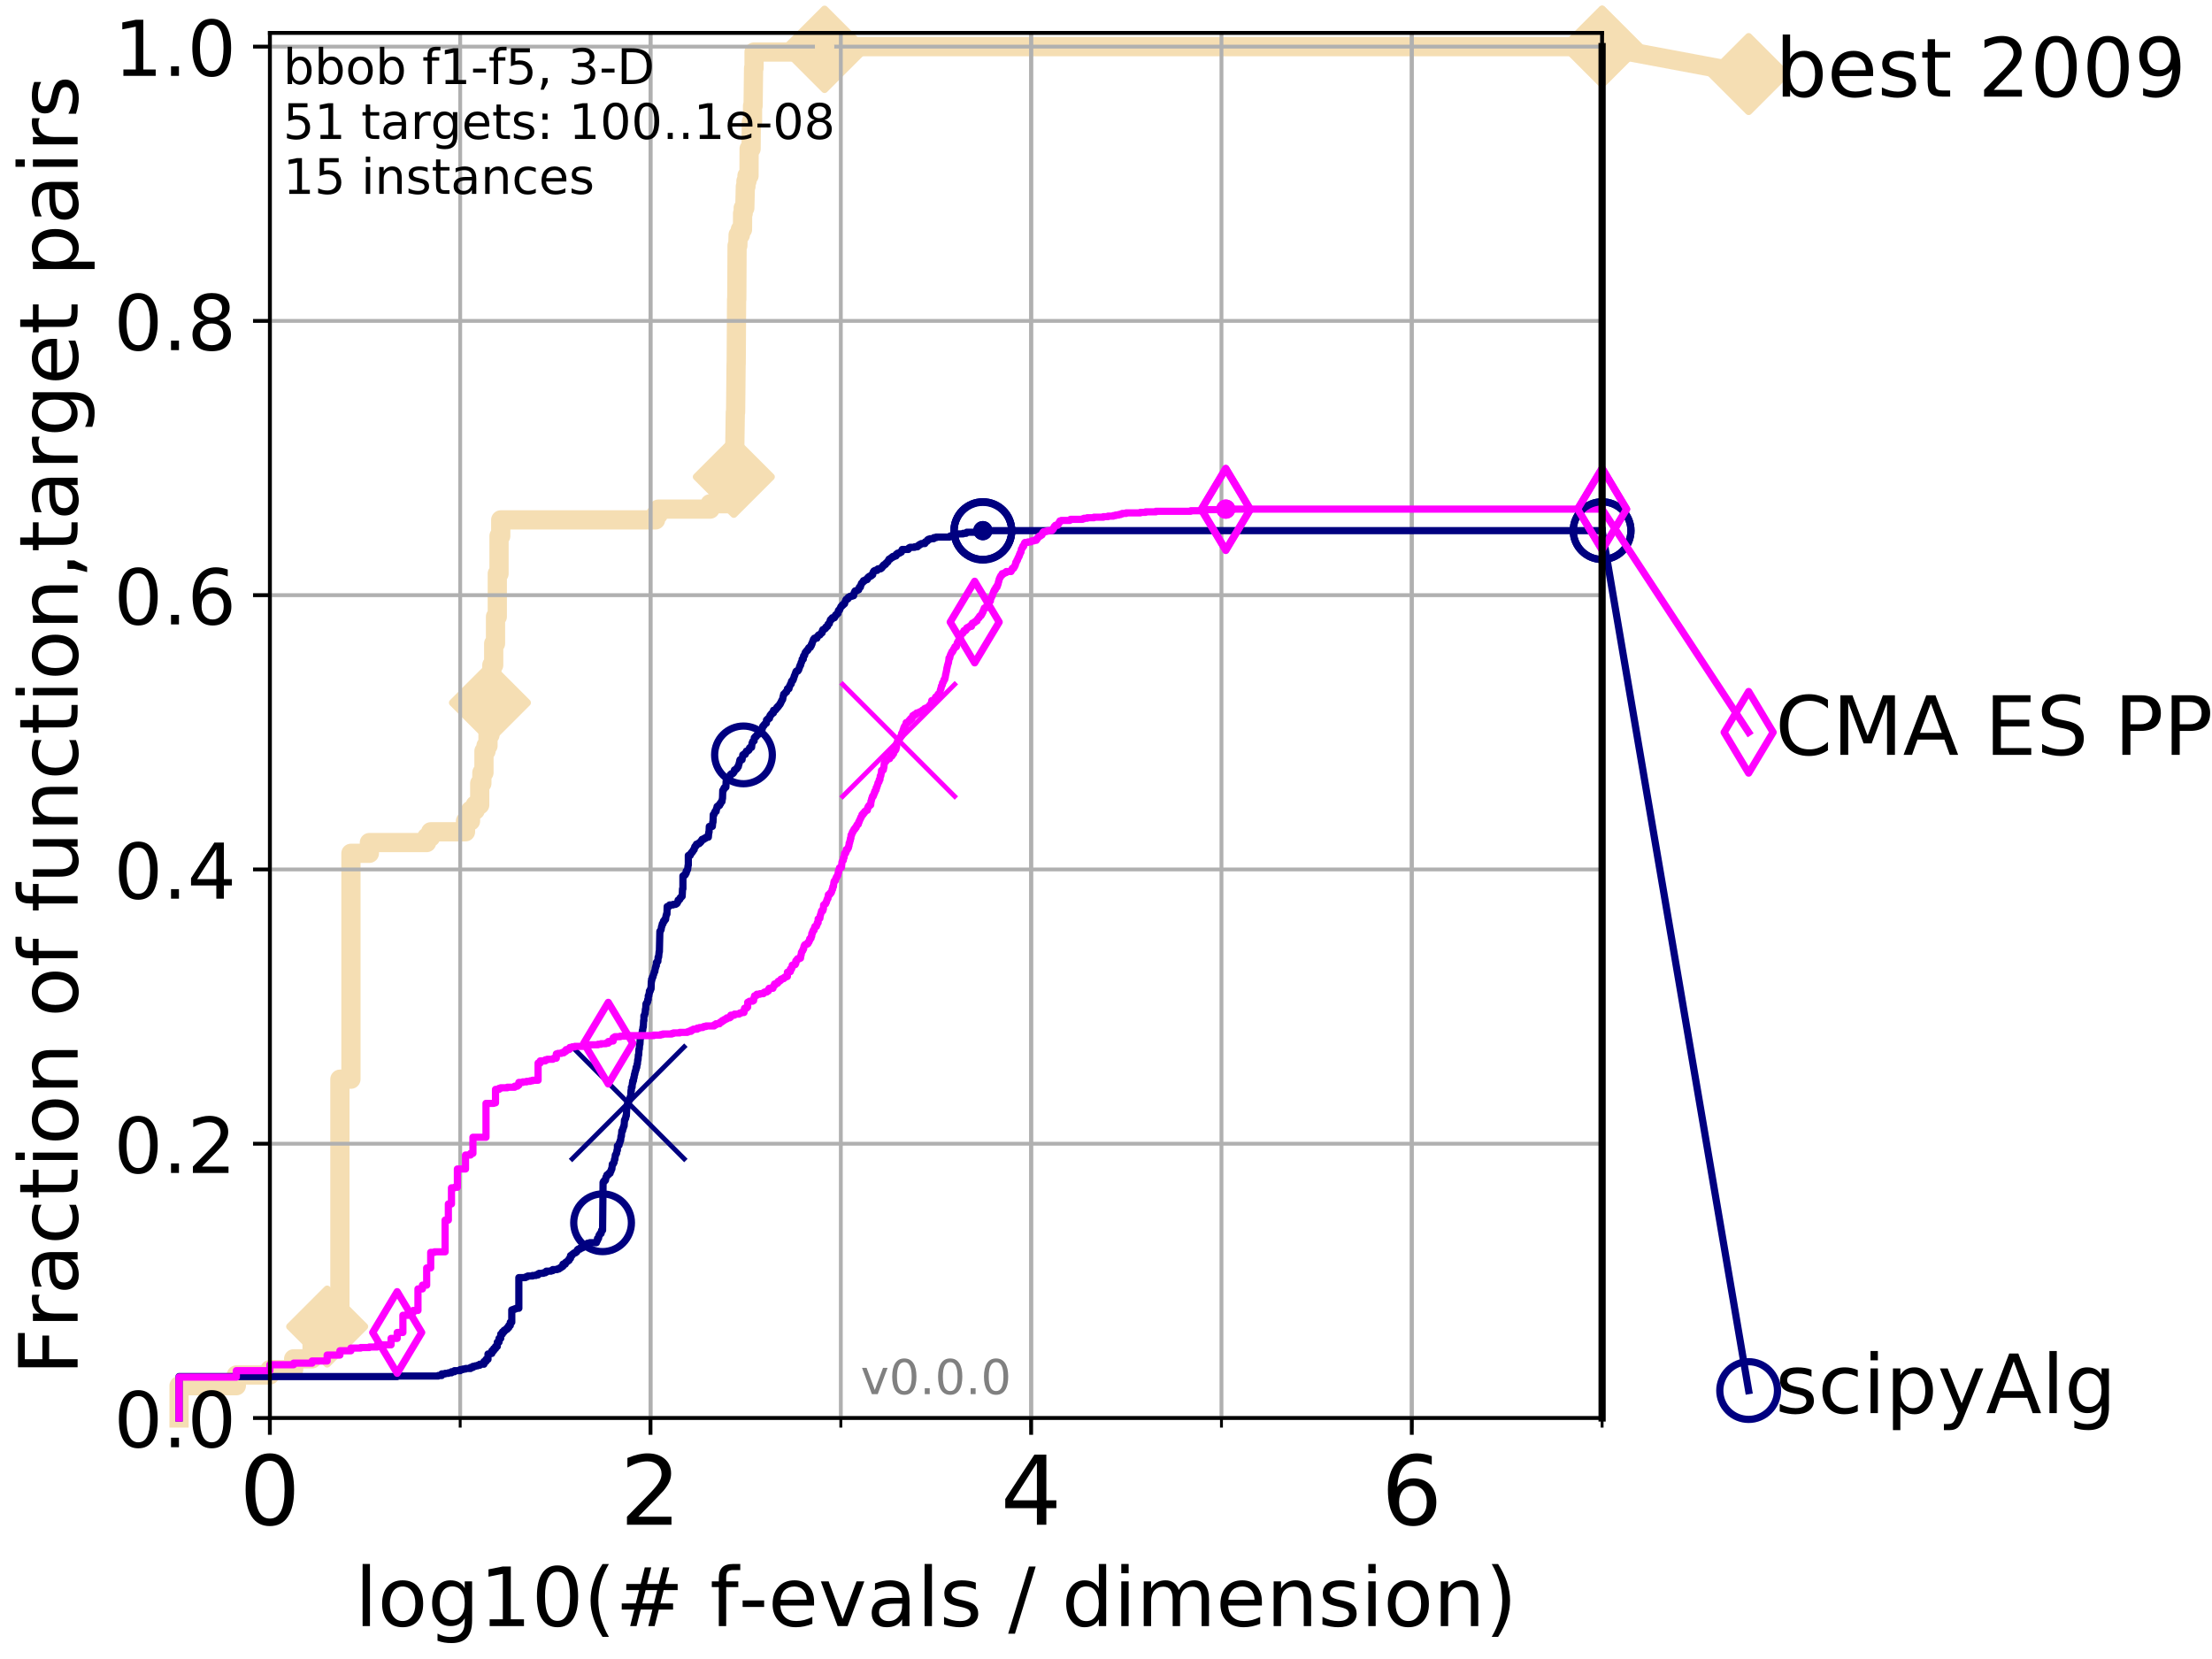 <?xml version="1.0" encoding="utf-8" standalone="no"?>
<!DOCTYPE svg PUBLIC "-//W3C//DTD SVG 1.1//EN"
  "http://www.w3.org/Graphics/SVG/1.1/DTD/svg11.dtd">
<!-- Created with matplotlib (http://matplotlib.org/) -->
<svg height="345pt" version="1.1" viewBox="0 0 460 345" width="460pt" xmlns="http://www.w3.org/2000/svg" xmlns:xlink="http://www.w3.org/1999/xlink">
 <defs>
  <style type="text/css">
*{stroke-linecap:butt;stroke-linejoin:round;}
  </style>
 </defs>
 <g id="figure_1">
  <g id="patch_1">
   <path d="M 0 345.6 
L 460.8 345.6 
L 460.8 0 
L 0 0 
z
" style="fill:#ffffff;"/>
  </g>
  <g id="axes_1">
   <g id="patch_2">
    <path d="M 56.12 294.88 
L 333.168 294.88 
L 333.168 6.845 
L 56.12 6.845 
z
" style="fill:#ffffff;"/>
   </g>
   <g id="line2d_1">
    <path d="M 37.236 294.88 
L 37.236 288.17 
L 49.151 288.17 
L 49.151 285.933 
L 56.12 285.933 
L 56.12 284.815 
L 61.065 284.815 
L 61.065 282.578 
L 64.9 282.578 
L 64.9 279.223 
L 68.034 279.223 
L 68.034 275.868 
L 70.684 275.868 
L 70.684 224.423 
L 72.979 224.423 
L 72.979 177.452 
L 76.815 177.452 
L 76.815 175.215 
L 88.729 175.215 
L 88.729 174.097 
L 89.568 174.097 
L 89.568 172.978 
L 96.808 172.978 
L 96.808 170.742 
L 97.85 170.742 
L 97.85 168.505 
L 98.832 168.505 
L 98.832 167.386 
L 99.761 167.386 
L 99.761 162.913 
L 100.208 162.913 
L 100.208 160.676 
L 100.643 160.676 
L 100.643 156.203 
L 101.068 156.203 
L 101.068 155.084 
L 101.482 155.084 
L 101.482 152.848 
L 101.886 152.848 
L 101.886 146.138 
L 102.281 146.138 
L 102.281 138.309 
L 102.668 138.309 
L 102.668 133.836 
L 103.045 133.836 
L 103.045 128.244 
L 103.415 128.244 
L 103.415 119.297 
L 103.777 119.297 
L 103.777 111.468 
L 104.131 111.468 
L 104.131 108.113 
L 136.332 108.113 
L 136.332 106.995 
L 136.915 106.995 
L 136.915 105.876 
L 147.671 105.876 
L 147.671 104.758 
L 152.093 104.758 
L 152.2 102.521 
L 152.307 102.521 
L 152.307 101.403 
L 152.497 101.403 
L 152.602 99.166 
L 152.685 99.166 
L 152.768 92.456 
L 152.81 92.456 
L 152.913 85.746 
L 152.974 85.746 
L 153.076 75.681 
L 153.097 75.681 
L 153.178 62.26 
L 153.218 62.26 
L 153.279 51.077 
L 153.439 51.077 
L 153.498 48.84 
L 153.968 48.84 
L 153.968 47.721 
L 154.407 47.721 
L 154.426 44.366 
L 154.557 44.366 
L 154.557 43.248 
L 154.889 43.248 
L 154.999 38.775 
L 155.126 38.775 
L 155.126 37.656 
L 155.341 37.656 
L 155.341 36.538 
L 155.764 36.538 
L 155.781 30.946 
L 156.193 30.946 
L 156.244 25.354 
L 156.496 25.354 
L 156.496 21.999 
L 156.612 21.999 
L 156.711 14.171 
L 156.81 14.171 
L 156.81 10.815 
L 171.472 10.815 
L 171.472 9.697 
L 333.168 9.697 
L 333.168 9.697 
" style="fill:none;stroke:#f5deb3;stroke-linecap:square;stroke-width:4;"/>
   </g>
   <g id="line2d_2">
    <defs>
     <path d="M -0 7.778 
L 7.778 0 
L 0 -7.778 
L -7.778 -0 
z
" id="m71022e9fc3" style="stroke:#f5deb3;stroke-linejoin:miter;stroke-width:1.5;"/>
    </defs>
    <g>
     <use style="fill:#f5deb3;stroke:#f5deb3;stroke-linejoin:miter;stroke-width:1.5;" x="68.034" xlink:href="#m71022e9fc3" y="275.868"/>
     <use style="fill:#f5deb3;stroke:#f5deb3;stroke-linejoin:miter;stroke-width:1.5;" x="101.886" xlink:href="#m71022e9fc3" y="146.138"/>
     <use style="fill:#f5deb3;stroke:#f5deb3;stroke-linejoin:miter;stroke-width:1.5;" x="152.602" xlink:href="#m71022e9fc3" y="99.166"/>
     <use style="fill:#f5deb3;stroke:#f5deb3;stroke-linejoin:miter;stroke-width:1.5;" x="171.472" xlink:href="#m71022e9fc3" y="10.815"/>
     <use style="fill:#f5deb3;stroke:#f5deb3;stroke-linejoin:miter;stroke-width:1.5;" x="171.472" xlink:href="#m71022e9fc3" y="9.697"/>
     <use style="fill:#f5deb3;stroke:#f5deb3;stroke-linejoin:miter;stroke-width:1.5;" x="333.168" xlink:href="#m71022e9fc3" y="9.697"/>
    </g>
   </g>
   <g id="line2d_3">
    <path style="fill:none;stroke:#f5deb3;stroke-linecap:square;stroke-width:4;"/>
    <g/>
   </g>
   <g id="line2d_4">
    <path d="M 333.168 9.697 
L 363.643 15.401 
" style="fill:none;stroke:#f5deb3;stroke-linecap:square;stroke-width:4;"/>
    <g>
     <use style="fill:#f5deb3;stroke:#f5deb3;stroke-linejoin:miter;stroke-width:1.5;" x="333.168" xlink:href="#m71022e9fc3" y="9.697"/>
     <use style="fill:#f5deb3;stroke:#f5deb3;stroke-linejoin:miter;stroke-width:1.5;" x="363.643" xlink:href="#m71022e9fc3" y="15.401"/>
    </g>
   </g>
   <g id="matplotlib.axis_1">
    <g id="xtick_1">
     <g id="line2d_5">
      <path clip-path="url(#p41e564e10e)" d="M 56.12 294.88 
L 56.12 6.845 
" style="fill:none;stroke:#b0b0b0;stroke-linecap:square;stroke-width:0.8;"/>
     </g>
     <g id="line2d_6">
      <defs>
       <path d="M 0 0 
L 0 3.5 
" id="mca97d28d17" style="stroke:#000000;stroke-width:0.8;"/>
      </defs>
      <g>
       <use style="stroke:#000000;stroke-width:0.8;" x="56.12" xlink:href="#mca97d28d17" y="294.88"/>
      </g>
     </g>
     <g id="text_1">
      <!-- 0 -->
      <defs>
       <path d="M 31.781 66.406 
Q 24.172 66.406 20.328 58.906 
Q 16.5 51.422 16.5 36.375 
Q 16.5 21.391 20.328 13.891 
Q 24.172 6.391 31.781 6.391 
Q 39.453 6.391 43.281 13.891 
Q 47.125 21.391 47.125 36.375 
Q 47.125 51.422 43.281 58.906 
Q 39.453 66.406 31.781 66.406 
z
M 31.781 74.219 
Q 44.047 74.219 50.516 64.516 
Q 56.984 54.828 56.984 36.375 
Q 56.984 17.969 50.516 8.266 
Q 44.047 -1.422 31.781 -1.422 
Q 19.531 -1.422 13.062 8.266 
Q 6.594 17.969 6.594 36.375 
Q 6.594 54.828 13.062 64.516 
Q 19.531 74.219 31.781 74.219 
z
" id="DejaVuSans-30"/>
      </defs>
      <g transform="translate(49.758 317.077)scale(0.2 -0.2)">
       <use xlink:href="#DejaVuSans-30"/>
      </g>
     </g>
    </g>
    <g id="xtick_2">
     <g id="line2d_7">
      <path clip-path="url(#p41e564e10e)" d="M 135.277 294.88 
L 135.277 6.845 
" style="fill:none;stroke:#b0b0b0;stroke-linecap:square;stroke-width:0.8;"/>
     </g>
     <g id="line2d_8">
      <g>
       <use style="stroke:#000000;stroke-width:0.8;" x="135.277" xlink:href="#mca97d28d17" y="294.88"/>
      </g>
     </g>
     <g id="text_2">
      <!-- 2 -->
      <defs>
       <path d="M 19.188 8.297 
L 53.609 8.297 
L 53.609 0 
L 7.328 0 
L 7.328 8.297 
Q 12.938 14.109 22.625 23.891 
Q 32.328 33.688 34.812 36.531 
Q 39.547 41.844 41.422 45.531 
Q 43.312 49.219 43.312 52.781 
Q 43.312 58.594 39.234 62.25 
Q 35.156 65.922 28.609 65.922 
Q 23.969 65.922 18.812 64.312 
Q 13.672 62.703 7.812 59.422 
L 7.812 69.391 
Q 13.766 71.781 18.938 73 
Q 24.125 74.219 28.422 74.219 
Q 39.75 74.219 46.484 68.547 
Q 53.219 62.891 53.219 53.422 
Q 53.219 48.922 51.531 44.891 
Q 49.859 40.875 45.406 35.406 
Q 44.188 33.984 37.641 27.219 
Q 31.109 20.453 19.188 8.297 
z
" id="DejaVuSans-32"/>
      </defs>
      <g transform="translate(128.914 317.077)scale(0.2 -0.2)">
       <use xlink:href="#DejaVuSans-32"/>
      </g>
     </g>
    </g>
    <g id="xtick_3">
     <g id="line2d_9">
      <path clip-path="url(#p41e564e10e)" d="M 214.433 294.88 
L 214.433 6.845 
" style="fill:none;stroke:#b0b0b0;stroke-linecap:square;stroke-width:0.8;"/>
     </g>
     <g id="line2d_10">
      <g>
       <use style="stroke:#000000;stroke-width:0.8;" x="214.433" xlink:href="#mca97d28d17" y="294.88"/>
      </g>
     </g>
     <g id="text_3">
      <!-- 4 -->
      <defs>
       <path d="M 37.797 64.312 
L 12.891 25.391 
L 37.797 25.391 
z
M 35.203 72.906 
L 47.609 72.906 
L 47.609 25.391 
L 58.016 25.391 
L 58.016 17.188 
L 47.609 17.188 
L 47.609 0 
L 37.797 0 
L 37.797 17.188 
L 4.891 17.188 
L 4.891 26.703 
z
" id="DejaVuSans-34"/>
      </defs>
      <g transform="translate(208.071 317.077)scale(0.2 -0.2)">
       <use xlink:href="#DejaVuSans-34"/>
      </g>
     </g>
    </g>
    <g id="xtick_4">
     <g id="line2d_11">
      <path clip-path="url(#p41e564e10e)" d="M 293.59 294.88 
L 293.59 6.845 
" style="fill:none;stroke:#b0b0b0;stroke-linecap:square;stroke-width:0.8;"/>
     </g>
     <g id="line2d_12">
      <g>
       <use style="stroke:#000000;stroke-width:0.8;" x="293.59" xlink:href="#mca97d28d17" y="294.88"/>
      </g>
     </g>
     <g id="text_4">
      <!-- 6 -->
      <defs>
       <path d="M 33.016 40.375 
Q 26.375 40.375 22.484 35.828 
Q 18.609 31.297 18.609 23.391 
Q 18.609 15.531 22.484 10.953 
Q 26.375 6.391 33.016 6.391 
Q 39.656 6.391 43.531 10.953 
Q 47.406 15.531 47.406 23.391 
Q 47.406 31.297 43.531 35.828 
Q 39.656 40.375 33.016 40.375 
z
M 52.594 71.297 
L 52.594 62.312 
Q 48.875 64.062 45.094 64.984 
Q 41.312 65.922 37.594 65.922 
Q 27.828 65.922 22.672 59.328 
Q 17.531 52.734 16.797 39.406 
Q 19.672 43.656 24.016 45.922 
Q 28.375 48.188 33.594 48.188 
Q 44.578 48.188 50.953 41.516 
Q 57.328 34.859 57.328 23.391 
Q 57.328 12.156 50.688 5.359 
Q 44.047 -1.422 33.016 -1.422 
Q 20.359 -1.422 13.672 8.266 
Q 6.984 17.969 6.984 36.375 
Q 6.984 53.656 15.188 63.938 
Q 23.391 74.219 37.203 74.219 
Q 40.922 74.219 44.703 73.484 
Q 48.484 72.75 52.594 71.297 
z
" id="DejaVuSans-36"/>
      </defs>
      <g transform="translate(287.227 317.077)scale(0.2 -0.2)">
       <use xlink:href="#DejaVuSans-36"/>
      </g>
     </g>
    </g>
    <g id="xtick_5">
     <g id="line2d_13">
      <path clip-path="url(#p41e564e10e)" d="M 56.12 294.88 
L 56.12 6.845 
" style="fill:none;stroke:#b0b0b0;stroke-linecap:square;stroke-width:0.8;"/>
     </g>
     <g id="line2d_14">
      <defs>
       <path d="M 0 0 
L 0 2 
" id="m987aa06415" style="stroke:#000000;stroke-width:0.6;"/>
      </defs>
      <g>
       <use style="stroke:#000000;stroke-width:0.6;" x="56.12" xlink:href="#m987aa06415" y="294.88"/>
      </g>
     </g>
    </g>
    <g id="xtick_6">
     <g id="line2d_15">
      <path clip-path="url(#p41e564e10e)" d="M 95.698 294.88 
L 95.698 6.845 
" style="fill:none;stroke:#b0b0b0;stroke-linecap:square;stroke-width:0.8;"/>
     </g>
     <g id="line2d_16">
      <g>
       <use style="stroke:#000000;stroke-width:0.6;" x="95.698" xlink:href="#m987aa06415" y="294.88"/>
      </g>
     </g>
    </g>
    <g id="xtick_7">
     <g id="line2d_17">
      <path clip-path="url(#p41e564e10e)" d="M 135.277 294.88 
L 135.277 6.845 
" style="fill:none;stroke:#b0b0b0;stroke-linecap:square;stroke-width:0.8;"/>
     </g>
     <g id="line2d_18">
      <g>
       <use style="stroke:#000000;stroke-width:0.6;" x="135.277" xlink:href="#m987aa06415" y="294.88"/>
      </g>
     </g>
    </g>
    <g id="xtick_8">
     <g id="line2d_19">
      <path clip-path="url(#p41e564e10e)" d="M 174.855 294.88 
L 174.855 6.845 
" style="fill:none;stroke:#b0b0b0;stroke-linecap:square;stroke-width:0.8;"/>
     </g>
     <g id="line2d_20">
      <g>
       <use style="stroke:#000000;stroke-width:0.6;" x="174.855" xlink:href="#m987aa06415" y="294.88"/>
      </g>
     </g>
    </g>
    <g id="xtick_9">
     <g id="line2d_21">
      <path clip-path="url(#p41e564e10e)" d="M 214.433 294.88 
L 214.433 6.845 
" style="fill:none;stroke:#b0b0b0;stroke-linecap:square;stroke-width:0.8;"/>
     </g>
     <g id="line2d_22">
      <g>
       <use style="stroke:#000000;stroke-width:0.6;" x="214.433" xlink:href="#m987aa06415" y="294.88"/>
      </g>
     </g>
    </g>
    <g id="xtick_10">
     <g id="line2d_23">
      <path clip-path="url(#p41e564e10e)" d="M 254.011 294.88 
L 254.011 6.845 
" style="fill:none;stroke:#b0b0b0;stroke-linecap:square;stroke-width:0.8;"/>
     </g>
     <g id="line2d_24">
      <g>
       <use style="stroke:#000000;stroke-width:0.6;" x="254.011" xlink:href="#m987aa06415" y="294.88"/>
      </g>
     </g>
    </g>
    <g id="xtick_11">
     <g id="line2d_25">
      <path clip-path="url(#p41e564e10e)" d="M 293.59 294.88 
L 293.59 6.845 
" style="fill:none;stroke:#b0b0b0;stroke-linecap:square;stroke-width:0.8;"/>
     </g>
     <g id="line2d_26">
      <g>
       <use style="stroke:#000000;stroke-width:0.6;" x="293.59" xlink:href="#m987aa06415" y="294.88"/>
      </g>
     </g>
    </g>
    <g id="xtick_12">
     <g id="line2d_27">
      <path clip-path="url(#p41e564e10e)" d="M 333.168 294.88 
L 333.168 6.845 
" style="fill:none;stroke:#b0b0b0;stroke-linecap:square;stroke-width:0.8;"/>
     </g>
     <g id="line2d_28">
      <g>
       <use style="stroke:#000000;stroke-width:0.6;" x="333.168" xlink:href="#m987aa06415" y="294.88"/>
      </g>
     </g>
    </g>
    <g id="text_5">
     <!-- log10(# f-evals / dimension) -->
     <defs>
      <path d="M 9.422 75.984 
L 18.406 75.984 
L 18.406 0 
L 9.422 0 
z
" id="DejaVuSans-6c"/>
      <path d="M 30.609 48.391 
Q 23.391 48.391 19.188 42.75 
Q 14.984 37.109 14.984 27.297 
Q 14.984 17.484 19.156 11.844 
Q 23.344 6.203 30.609 6.203 
Q 37.797 6.203 41.984 11.859 
Q 46.188 17.531 46.188 27.297 
Q 46.188 37.016 41.984 42.703 
Q 37.797 48.391 30.609 48.391 
z
M 30.609 56 
Q 42.328 56 49.016 48.375 
Q 55.719 40.766 55.719 27.297 
Q 55.719 13.875 49.016 6.219 
Q 42.328 -1.422 30.609 -1.422 
Q 18.844 -1.422 12.172 6.219 
Q 5.516 13.875 5.516 27.297 
Q 5.516 40.766 12.172 48.375 
Q 18.844 56 30.609 56 
z
" id="DejaVuSans-6f"/>
      <path d="M 45.406 27.984 
Q 45.406 37.75 41.375 43.109 
Q 37.359 48.484 30.078 48.484 
Q 22.859 48.484 18.828 43.109 
Q 14.797 37.75 14.797 27.984 
Q 14.797 18.266 18.828 12.891 
Q 22.859 7.516 30.078 7.516 
Q 37.359 7.516 41.375 12.891 
Q 45.406 18.266 45.406 27.984 
z
M 54.391 6.781 
Q 54.391 -7.172 48.188 -13.984 
Q 42 -20.797 29.203 -20.797 
Q 24.469 -20.797 20.266 -20.094 
Q 16.062 -19.391 12.109 -17.922 
L 12.109 -9.188 
Q 16.062 -11.328 19.922 -12.344 
Q 23.781 -13.375 27.781 -13.375 
Q 36.625 -13.375 41.016 -8.766 
Q 45.406 -4.156 45.406 5.172 
L 45.406 9.625 
Q 42.625 4.781 38.281 2.391 
Q 33.938 0 27.875 0 
Q 17.828 0 11.672 7.656 
Q 5.516 15.328 5.516 27.984 
Q 5.516 40.672 11.672 48.328 
Q 17.828 56 27.875 56 
Q 33.938 56 38.281 53.609 
Q 42.625 51.219 45.406 46.391 
L 45.406 54.688 
L 54.391 54.688 
z
" id="DejaVuSans-67"/>
      <path d="M 12.406 8.297 
L 28.516 8.297 
L 28.516 63.922 
L 10.984 60.406 
L 10.984 69.391 
L 28.422 72.906 
L 38.281 72.906 
L 38.281 8.297 
L 54.391 8.297 
L 54.391 0 
L 12.406 0 
z
" id="DejaVuSans-31"/>
      <path d="M 31 75.875 
Q 24.469 64.656 21.281 53.656 
Q 18.109 42.672 18.109 31.391 
Q 18.109 20.125 21.312 9.062 
Q 24.516 -2 31 -13.188 
L 23.188 -13.188 
Q 15.875 -1.703 12.234 9.375 
Q 8.594 20.453 8.594 31.391 
Q 8.594 42.281 12.203 53.312 
Q 15.828 64.359 23.188 75.875 
z
" id="DejaVuSans-28"/>
      <path d="M 51.125 44 
L 36.922 44 
L 32.812 27.688 
L 47.125 27.688 
z
M 43.797 71.781 
L 38.719 51.516 
L 52.984 51.516 
L 58.109 71.781 
L 65.922 71.781 
L 60.891 51.516 
L 76.125 51.516 
L 76.125 44 
L 58.984 44 
L 54.984 27.688 
L 70.516 27.688 
L 70.516 20.219 
L 53.078 20.219 
L 48 0 
L 40.188 0 
L 45.219 20.219 
L 30.906 20.219 
L 25.875 0 
L 18.016 0 
L 23.094 20.219 
L 7.719 20.219 
L 7.719 27.688 
L 24.906 27.688 
L 29 44 
L 13.281 44 
L 13.281 51.516 
L 30.906 51.516 
L 35.891 71.781 
z
" id="DejaVuSans-23"/>
      <path id="DejaVuSans-20"/>
      <path d="M 37.109 75.984 
L 37.109 68.5 
L 28.516 68.5 
Q 23.688 68.5 21.797 66.547 
Q 19.922 64.594 19.922 59.516 
L 19.922 54.688 
L 34.719 54.688 
L 34.719 47.703 
L 19.922 47.703 
L 19.922 0 
L 10.891 0 
L 10.891 47.703 
L 2.297 47.703 
L 2.297 54.688 
L 10.891 54.688 
L 10.891 58.5 
Q 10.891 67.625 15.141 71.797 
Q 19.391 75.984 28.609 75.984 
z
" id="DejaVuSans-66"/>
      <path d="M 4.891 31.391 
L 31.203 31.391 
L 31.203 23.391 
L 4.891 23.391 
z
" id="DejaVuSans-2d"/>
      <path d="M 56.203 29.594 
L 56.203 25.203 
L 14.891 25.203 
Q 15.484 15.922 20.484 11.062 
Q 25.484 6.203 34.422 6.203 
Q 39.594 6.203 44.453 7.469 
Q 49.312 8.734 54.109 11.281 
L 54.109 2.781 
Q 49.266 0.734 44.188 -0.344 
Q 39.109 -1.422 33.891 -1.422 
Q 20.797 -1.422 13.156 6.188 
Q 5.516 13.812 5.516 26.812 
Q 5.516 40.234 12.766 48.109 
Q 20.016 56 32.328 56 
Q 43.359 56 49.781 48.891 
Q 56.203 41.797 56.203 29.594 
z
M 47.219 32.234 
Q 47.125 39.594 43.094 43.984 
Q 39.062 48.391 32.422 48.391 
Q 24.906 48.391 20.391 44.141 
Q 15.875 39.891 15.188 32.172 
z
" id="DejaVuSans-65"/>
      <path d="M 2.984 54.688 
L 12.5 54.688 
L 29.594 8.797 
L 46.688 54.688 
L 56.203 54.688 
L 35.688 0 
L 23.484 0 
z
" id="DejaVuSans-76"/>
      <path d="M 34.281 27.484 
Q 23.391 27.484 19.188 25 
Q 14.984 22.516 14.984 16.5 
Q 14.984 11.719 18.141 8.906 
Q 21.297 6.109 26.703 6.109 
Q 34.188 6.109 38.703 11.406 
Q 43.219 16.703 43.219 25.484 
L 43.219 27.484 
z
M 52.203 31.203 
L 52.203 0 
L 43.219 0 
L 43.219 8.297 
Q 40.141 3.328 35.547 0.953 
Q 30.953 -1.422 24.312 -1.422 
Q 15.922 -1.422 10.953 3.297 
Q 6 8.016 6 15.922 
Q 6 25.141 12.172 29.828 
Q 18.359 34.516 30.609 34.516 
L 43.219 34.516 
L 43.219 35.406 
Q 43.219 41.609 39.141 45 
Q 35.062 48.391 27.688 48.391 
Q 23 48.391 18.547 47.266 
Q 14.109 46.141 10.016 43.891 
L 10.016 52.203 
Q 14.938 54.109 19.578 55.047 
Q 24.219 56 28.609 56 
Q 40.484 56 46.344 49.844 
Q 52.203 43.703 52.203 31.203 
z
" id="DejaVuSans-61"/>
      <path d="M 44.281 53.078 
L 44.281 44.578 
Q 40.484 46.531 36.375 47.5 
Q 32.281 48.484 27.875 48.484 
Q 21.188 48.484 17.844 46.438 
Q 14.5 44.391 14.5 40.281 
Q 14.5 37.156 16.891 35.375 
Q 19.281 33.594 26.516 31.984 
L 29.594 31.297 
Q 39.156 29.25 43.188 25.516 
Q 47.219 21.781 47.219 15.094 
Q 47.219 7.469 41.188 3.016 
Q 35.156 -1.422 24.609 -1.422 
Q 20.219 -1.422 15.453 -0.562 
Q 10.688 0.297 5.422 2 
L 5.422 11.281 
Q 10.406 8.688 15.234 7.391 
Q 20.062 6.109 24.812 6.109 
Q 31.156 6.109 34.562 8.281 
Q 37.984 10.453 37.984 14.406 
Q 37.984 18.062 35.516 20.016 
Q 33.062 21.969 24.703 23.781 
L 21.578 24.516 
Q 13.234 26.266 9.516 29.906 
Q 5.812 33.547 5.812 39.891 
Q 5.812 47.609 11.281 51.797 
Q 16.75 56 26.812 56 
Q 31.781 56 36.172 55.266 
Q 40.578 54.547 44.281 53.078 
z
" id="DejaVuSans-73"/>
      <path d="M 25.391 72.906 
L 33.688 72.906 
L 8.297 -9.281 
L 0 -9.281 
z
" id="DejaVuSans-2f"/>
      <path d="M 45.406 46.391 
L 45.406 75.984 
L 54.391 75.984 
L 54.391 0 
L 45.406 0 
L 45.406 8.203 
Q 42.578 3.328 38.25 0.953 
Q 33.938 -1.422 27.875 -1.422 
Q 17.969 -1.422 11.734 6.484 
Q 5.516 14.406 5.516 27.297 
Q 5.516 40.188 11.734 48.094 
Q 17.969 56 27.875 56 
Q 33.938 56 38.25 53.625 
Q 42.578 51.266 45.406 46.391 
z
M 14.797 27.297 
Q 14.797 17.391 18.875 11.75 
Q 22.953 6.109 30.078 6.109 
Q 37.203 6.109 41.297 11.75 
Q 45.406 17.391 45.406 27.297 
Q 45.406 37.203 41.297 42.844 
Q 37.203 48.484 30.078 48.484 
Q 22.953 48.484 18.875 42.844 
Q 14.797 37.203 14.797 27.297 
z
" id="DejaVuSans-64"/>
      <path d="M 9.422 54.688 
L 18.406 54.688 
L 18.406 0 
L 9.422 0 
z
M 9.422 75.984 
L 18.406 75.984 
L 18.406 64.594 
L 9.422 64.594 
z
" id="DejaVuSans-69"/>
      <path d="M 52 44.188 
Q 55.375 50.25 60.062 53.125 
Q 64.75 56 71.094 56 
Q 79.641 56 84.281 50.016 
Q 88.922 44.047 88.922 33.016 
L 88.922 0 
L 79.891 0 
L 79.891 32.719 
Q 79.891 40.578 77.094 44.375 
Q 74.312 48.188 68.609 48.188 
Q 61.625 48.188 57.562 43.547 
Q 53.516 38.922 53.516 30.906 
L 53.516 0 
L 44.484 0 
L 44.484 32.719 
Q 44.484 40.625 41.703 44.406 
Q 38.922 48.188 33.109 48.188 
Q 26.219 48.188 22.156 43.531 
Q 18.109 38.875 18.109 30.906 
L 18.109 0 
L 9.078 0 
L 9.078 54.688 
L 18.109 54.688 
L 18.109 46.188 
Q 21.188 51.219 25.484 53.609 
Q 29.781 56 35.688 56 
Q 41.656 56 45.828 52.969 
Q 50 49.953 52 44.188 
z
" id="DejaVuSans-6d"/>
      <path d="M 54.891 33.016 
L 54.891 0 
L 45.906 0 
L 45.906 32.719 
Q 45.906 40.484 42.875 44.328 
Q 39.844 48.188 33.797 48.188 
Q 26.516 48.188 22.312 43.547 
Q 18.109 38.922 18.109 30.906 
L 18.109 0 
L 9.078 0 
L 9.078 54.688 
L 18.109 54.688 
L 18.109 46.188 
Q 21.344 51.125 25.703 53.562 
Q 30.078 56 35.797 56 
Q 45.219 56 50.047 50.172 
Q 54.891 44.344 54.891 33.016 
z
" id="DejaVuSans-6e"/>
      <path d="M 8.016 75.875 
L 15.828 75.875 
Q 23.141 64.359 26.781 53.312 
Q 30.422 42.281 30.422 31.391 
Q 30.422 20.453 26.781 9.375 
Q 23.141 -1.703 15.828 -13.188 
L 8.016 -13.188 
Q 14.5 -2 17.703 9.062 
Q 20.906 20.125 20.906 31.391 
Q 20.906 42.672 17.703 53.656 
Q 14.5 64.656 8.016 75.875 
z
" id="DejaVuSans-29"/>
     </defs>
     <g transform="translate(73.803 338.154)scale(0.17 -0.17)">
      <use xlink:href="#DejaVuSans-6c"/>
      <use x="27.783" xlink:href="#DejaVuSans-6f"/>
      <use x="88.965" xlink:href="#DejaVuSans-67"/>
      <use x="152.441" xlink:href="#DejaVuSans-31"/>
      <use x="216.064" xlink:href="#DejaVuSans-30"/>
      <use x="279.688" xlink:href="#DejaVuSans-28"/>
      <use x="318.701" xlink:href="#DejaVuSans-23"/>
      <use x="402.49" xlink:href="#DejaVuSans-20"/>
      <use x="434.277" xlink:href="#DejaVuSans-66"/>
      <use x="469.404" xlink:href="#DejaVuSans-2d"/>
      <use x="505.488" xlink:href="#DejaVuSans-65"/>
      <use x="567.012" xlink:href="#DejaVuSans-76"/>
      <use x="626.191" xlink:href="#DejaVuSans-61"/>
      <use x="687.471" xlink:href="#DejaVuSans-6c"/>
      <use x="715.254" xlink:href="#DejaVuSans-73"/>
      <use x="767.354" xlink:href="#DejaVuSans-20"/>
      <use x="799.141" xlink:href="#DejaVuSans-2f"/>
      <use x="832.832" xlink:href="#DejaVuSans-20"/>
      <use x="864.619" xlink:href="#DejaVuSans-64"/>
      <use x="928.096" xlink:href="#DejaVuSans-69"/>
      <use x="955.879" xlink:href="#DejaVuSans-6d"/>
      <use x="1053.291" xlink:href="#DejaVuSans-65"/>
      <use x="1114.814" xlink:href="#DejaVuSans-6e"/>
      <use x="1178.193" xlink:href="#DejaVuSans-73"/>
      <use x="1230.293" xlink:href="#DejaVuSans-69"/>
      <use x="1258.076" xlink:href="#DejaVuSans-6f"/>
      <use x="1319.258" xlink:href="#DejaVuSans-6e"/>
      <use x="1382.637" xlink:href="#DejaVuSans-29"/>
     </g>
    </g>
   </g>
   <g id="matplotlib.axis_2">
    <g id="ytick_1">
     <g id="line2d_29">
      <path clip-path="url(#p41e564e10e)" d="M 56.12 294.88 
L 333.168 294.88 
" style="fill:none;stroke:#b0b0b0;stroke-linecap:square;stroke-width:0.8;"/>
     </g>
     <g id="line2d_30">
      <defs>
       <path d="M 0 0 
L -3.5 0 
" id="m2ff85dc1b7" style="stroke:#000000;stroke-width:0.8;"/>
      </defs>
      <g>
       <use style="stroke:#000000;stroke-width:0.8;" x="56.12" xlink:href="#m2ff85dc1b7" y="294.88"/>
      </g>
     </g>
     <g id="text_6">
      <!-- 0.0 -->
      <defs>
       <path d="M 10.688 12.406 
L 21 12.406 
L 21 0 
L 10.688 0 
z
" id="DejaVuSans-2e"/>
      </defs>
      <g transform="translate(23.675 300.959)scale(0.16 -0.16)">
       <use xlink:href="#DejaVuSans-30"/>
       <use x="63.623" xlink:href="#DejaVuSans-2e"/>
       <use x="95.41" xlink:href="#DejaVuSans-30"/>
      </g>
     </g>
    </g>
    <g id="ytick_2">
     <g id="line2d_31">
      <path clip-path="url(#p41e564e10e)" d="M 56.12 237.843 
L 333.168 237.843 
" style="fill:none;stroke:#b0b0b0;stroke-linecap:square;stroke-width:0.8;"/>
     </g>
     <g id="line2d_32">
      <g>
       <use style="stroke:#000000;stroke-width:0.8;" x="56.12" xlink:href="#m2ff85dc1b7" y="237.843"/>
      </g>
     </g>
     <g id="text_7">
      <!-- 0.2 -->
      <g transform="translate(23.675 243.922)scale(0.16 -0.16)">
       <use xlink:href="#DejaVuSans-30"/>
       <use x="63.623" xlink:href="#DejaVuSans-2e"/>
       <use x="95.41" xlink:href="#DejaVuSans-32"/>
      </g>
     </g>
    </g>
    <g id="ytick_3">
     <g id="line2d_33">
      <path clip-path="url(#p41e564e10e)" d="M 56.12 180.807 
L 333.168 180.807 
" style="fill:none;stroke:#b0b0b0;stroke-linecap:square;stroke-width:0.8;"/>
     </g>
     <g id="line2d_34">
      <g>
       <use style="stroke:#000000;stroke-width:0.8;" x="56.12" xlink:href="#m2ff85dc1b7" y="180.807"/>
      </g>
     </g>
     <g id="text_8">
      <!-- 0.4 -->
      <g transform="translate(23.675 186.886)scale(0.16 -0.16)">
       <use xlink:href="#DejaVuSans-30"/>
       <use x="63.623" xlink:href="#DejaVuSans-2e"/>
       <use x="95.41" xlink:href="#DejaVuSans-34"/>
      </g>
     </g>
    </g>
    <g id="ytick_4">
     <g id="line2d_35">
      <path clip-path="url(#p41e564e10e)" d="M 56.12 123.77 
L 333.168 123.77 
" style="fill:none;stroke:#b0b0b0;stroke-linecap:square;stroke-width:0.8;"/>
     </g>
     <g id="line2d_36">
      <g>
       <use style="stroke:#000000;stroke-width:0.8;" x="56.12" xlink:href="#m2ff85dc1b7" y="123.77"/>
      </g>
     </g>
     <g id="text_9">
      <!-- 0.6 -->
      <g transform="translate(23.675 129.849)scale(0.16 -0.16)">
       <use xlink:href="#DejaVuSans-30"/>
       <use x="63.623" xlink:href="#DejaVuSans-2e"/>
       <use x="95.41" xlink:href="#DejaVuSans-36"/>
      </g>
     </g>
    </g>
    <g id="ytick_5">
     <g id="line2d_37">
      <path clip-path="url(#p41e564e10e)" d="M 56.12 66.734 
L 333.168 66.734 
" style="fill:none;stroke:#b0b0b0;stroke-linecap:square;stroke-width:0.8;"/>
     </g>
     <g id="line2d_38">
      <g>
       <use style="stroke:#000000;stroke-width:0.8;" x="56.12" xlink:href="#m2ff85dc1b7" y="66.734"/>
      </g>
     </g>
     <g id="text_10">
      <!-- 0.8 -->
      <defs>
       <path d="M 31.781 34.625 
Q 24.75 34.625 20.719 30.859 
Q 16.703 27.094 16.703 20.516 
Q 16.703 13.922 20.719 10.156 
Q 24.75 6.391 31.781 6.391 
Q 38.812 6.391 42.859 10.172 
Q 46.922 13.969 46.922 20.516 
Q 46.922 27.094 42.891 30.859 
Q 38.875 34.625 31.781 34.625 
z
M 21.922 38.812 
Q 15.578 40.375 12.031 44.719 
Q 8.5 49.078 8.5 55.328 
Q 8.5 64.062 14.719 69.141 
Q 20.953 74.219 31.781 74.219 
Q 42.672 74.219 48.875 69.141 
Q 55.078 64.062 55.078 55.328 
Q 55.078 49.078 51.531 44.719 
Q 48 40.375 41.703 38.812 
Q 48.828 37.156 52.797 32.312 
Q 56.781 27.484 56.781 20.516 
Q 56.781 9.906 50.312 4.234 
Q 43.844 -1.422 31.781 -1.422 
Q 19.734 -1.422 13.25 4.234 
Q 6.781 9.906 6.781 20.516 
Q 6.781 27.484 10.781 32.312 
Q 14.797 37.156 21.922 38.812 
z
M 18.312 54.391 
Q 18.312 48.734 21.844 45.562 
Q 25.391 42.391 31.781 42.391 
Q 38.141 42.391 41.719 45.562 
Q 45.312 48.734 45.312 54.391 
Q 45.312 60.062 41.719 63.234 
Q 38.141 66.406 31.781 66.406 
Q 25.391 66.406 21.844 63.234 
Q 18.312 60.062 18.312 54.391 
z
" id="DejaVuSans-38"/>
      </defs>
      <g transform="translate(23.675 72.812)scale(0.16 -0.16)">
       <use xlink:href="#DejaVuSans-30"/>
       <use x="63.623" xlink:href="#DejaVuSans-2e"/>
       <use x="95.41" xlink:href="#DejaVuSans-38"/>
      </g>
     </g>
    </g>
    <g id="ytick_6">
     <g id="line2d_39">
      <path clip-path="url(#p41e564e10e)" d="M 56.12 9.697 
L 333.168 9.697 
" style="fill:none;stroke:#b0b0b0;stroke-linecap:square;stroke-width:0.8;"/>
     </g>
     <g id="line2d_40">
      <g>
       <use style="stroke:#000000;stroke-width:0.8;" x="56.12" xlink:href="#m2ff85dc1b7" y="9.697"/>
      </g>
     </g>
     <g id="text_11">
      <!-- 1.0 -->
      <g transform="translate(23.675 15.776)scale(0.16 -0.16)">
       <use xlink:href="#DejaVuSans-31"/>
       <use x="63.623" xlink:href="#DejaVuSans-2e"/>
       <use x="95.41" xlink:href="#DejaVuSans-30"/>
      </g>
     </g>
    </g>
    <g id="text_12">
     <!-- Fraction of function,target pairs -->
     <defs>
      <path d="M 9.812 72.906 
L 51.703 72.906 
L 51.703 64.594 
L 19.672 64.594 
L 19.672 43.109 
L 48.578 43.109 
L 48.578 34.812 
L 19.672 34.812 
L 19.672 0 
L 9.812 0 
z
" id="DejaVuSans-46"/>
      <path d="M 41.109 46.297 
Q 39.594 47.172 37.812 47.578 
Q 36.031 48 33.891 48 
Q 26.266 48 22.188 43.047 
Q 18.109 38.094 18.109 28.812 
L 18.109 0 
L 9.078 0 
L 9.078 54.688 
L 18.109 54.688 
L 18.109 46.188 
Q 20.953 51.172 25.484 53.578 
Q 30.031 56 36.531 56 
Q 37.453 56 38.578 55.875 
Q 39.703 55.766 41.062 55.516 
z
" id="DejaVuSans-72"/>
      <path d="M 48.781 52.594 
L 48.781 44.188 
Q 44.969 46.297 41.141 47.344 
Q 37.312 48.391 33.406 48.391 
Q 24.656 48.391 19.812 42.844 
Q 14.984 37.312 14.984 27.297 
Q 14.984 17.281 19.812 11.734 
Q 24.656 6.203 33.406 6.203 
Q 37.312 6.203 41.141 7.25 
Q 44.969 8.297 48.781 10.406 
L 48.781 2.094 
Q 45.016 0.344 40.984 -0.531 
Q 36.969 -1.422 32.422 -1.422 
Q 20.062 -1.422 12.781 6.344 
Q 5.516 14.109 5.516 27.297 
Q 5.516 40.672 12.859 48.328 
Q 20.219 56 33.016 56 
Q 37.156 56 41.109 55.141 
Q 45.062 54.297 48.781 52.594 
z
" id="DejaVuSans-63"/>
      <path d="M 18.312 70.219 
L 18.312 54.688 
L 36.812 54.688 
L 36.812 47.703 
L 18.312 47.703 
L 18.312 18.016 
Q 18.312 11.328 20.141 9.422 
Q 21.969 7.516 27.594 7.516 
L 36.812 7.516 
L 36.812 0 
L 27.594 0 
Q 17.188 0 13.234 3.875 
Q 9.281 7.766 9.281 18.016 
L 9.281 47.703 
L 2.688 47.703 
L 2.688 54.688 
L 9.281 54.688 
L 9.281 70.219 
z
" id="DejaVuSans-74"/>
      <path d="M 8.5 21.578 
L 8.5 54.688 
L 17.484 54.688 
L 17.484 21.922 
Q 17.484 14.156 20.5 10.266 
Q 23.531 6.391 29.594 6.391 
Q 36.859 6.391 41.078 11.031 
Q 45.312 15.672 45.312 23.688 
L 45.312 54.688 
L 54.297 54.688 
L 54.297 0 
L 45.312 0 
L 45.312 8.406 
Q 42.047 3.422 37.719 1 
Q 33.406 -1.422 27.688 -1.422 
Q 18.266 -1.422 13.375 4.438 
Q 8.5 10.297 8.5 21.578 
z
M 31.109 56 
z
" id="DejaVuSans-75"/>
      <path d="M 11.719 12.406 
L 22.016 12.406 
L 22.016 4 
L 14.016 -11.625 
L 7.719 -11.625 
L 11.719 4 
z
" id="DejaVuSans-2c"/>
      <path d="M 18.109 8.203 
L 18.109 -20.797 
L 9.078 -20.797 
L 9.078 54.688 
L 18.109 54.688 
L 18.109 46.391 
Q 20.953 51.266 25.266 53.625 
Q 29.594 56 35.594 56 
Q 45.562 56 51.781 48.094 
Q 58.016 40.188 58.016 27.297 
Q 58.016 14.406 51.781 6.484 
Q 45.562 -1.422 35.594 -1.422 
Q 29.594 -1.422 25.266 0.953 
Q 20.953 3.328 18.109 8.203 
z
M 48.688 27.297 
Q 48.688 37.203 44.609 42.844 
Q 40.531 48.484 33.406 48.484 
Q 26.266 48.484 22.188 42.844 
Q 18.109 37.203 18.109 27.297 
Q 18.109 17.391 22.188 11.75 
Q 26.266 6.109 33.406 6.109 
Q 40.531 6.109 44.609 11.75 
Q 48.688 17.391 48.688 27.297 
z
" id="DejaVuSans-70"/>
     </defs>
     <g transform="translate(16.14 286.002)rotate(-90)scale(0.17 -0.17)">
      <use xlink:href="#DejaVuSans-46"/>
      <use x="57.41" xlink:href="#DejaVuSans-72"/>
      <use x="98.523" xlink:href="#DejaVuSans-61"/>
      <use x="159.803" xlink:href="#DejaVuSans-63"/>
      <use x="214.783" xlink:href="#DejaVuSans-74"/>
      <use x="253.992" xlink:href="#DejaVuSans-69"/>
      <use x="281.775" xlink:href="#DejaVuSans-6f"/>
      <use x="342.957" xlink:href="#DejaVuSans-6e"/>
      <use x="406.336" xlink:href="#DejaVuSans-20"/>
      <use x="438.123" xlink:href="#DejaVuSans-6f"/>
      <use x="499.305" xlink:href="#DejaVuSans-66"/>
      <use x="534.51" xlink:href="#DejaVuSans-20"/>
      <use x="566.297" xlink:href="#DejaVuSans-66"/>
      <use x="601.502" xlink:href="#DejaVuSans-75"/>
      <use x="664.881" xlink:href="#DejaVuSans-6e"/>
      <use x="728.26" xlink:href="#DejaVuSans-63"/>
      <use x="783.24" xlink:href="#DejaVuSans-74"/>
      <use x="822.449" xlink:href="#DejaVuSans-69"/>
      <use x="850.232" xlink:href="#DejaVuSans-6f"/>
      <use x="911.414" xlink:href="#DejaVuSans-6e"/>
      <use x="974.793" xlink:href="#DejaVuSans-2c"/>
      <use x="1006.58" xlink:href="#DejaVuSans-74"/>
      <use x="1045.789" xlink:href="#DejaVuSans-61"/>
      <use x="1107.068" xlink:href="#DejaVuSans-72"/>
      <use x="1148.166" xlink:href="#DejaVuSans-67"/>
      <use x="1211.643" xlink:href="#DejaVuSans-65"/>
      <use x="1273.166" xlink:href="#DejaVuSans-74"/>
      <use x="1312.375" xlink:href="#DejaVuSans-20"/>
      <use x="1344.162" xlink:href="#DejaVuSans-70"/>
      <use x="1407.639" xlink:href="#DejaVuSans-61"/>
      <use x="1468.918" xlink:href="#DejaVuSans-69"/>
      <use x="1496.701" xlink:href="#DejaVuSans-72"/>
      <use x="1537.814" xlink:href="#DejaVuSans-73"/>
     </g>
    </g>
   </g>
   <g id="line2d_41">
    <defs>
     <path d="M 0 1.5 
C 0.398 1.5 0.779 1.342 1.061 1.061 
C 1.342 0.779 1.5 0.398 1.5 0 
C 1.5 -0.398 1.342 -0.779 1.061 -1.061 
C 0.779 -1.342 0.398 -1.5 0 -1.5 
C -0.398 -1.5 -0.779 -1.342 -1.061 -1.061 
C -1.342 -0.779 -1.5 -0.398 -1.5 0 
C -1.5 0.398 -1.342 0.779 -1.061 1.061 
C -0.779 1.342 -0.398 1.5 0 1.5 
z
" id="m2263ead6a5" style="stroke:#f5deb3;"/>
    </defs>
    <g>
     <use style="fill:#f5deb3;stroke:#f5deb3;" x="171.472" xlink:href="#m2263ead6a5" y="9.697"/>
     <use style="fill:#f5deb3;stroke:#f5deb3;" x="171.472" xlink:href="#m2263ead6a5" y="9.697"/>
    </g>
   </g>
   <g id="line2d_42">
    <defs>
     <path d="M 0 1.5 
C 0.398 1.5 0.779 1.342 1.061 1.061 
C 1.342 0.779 1.5 0.398 1.5 0 
C 1.5 -0.398 1.342 -0.779 1.061 -1.061 
C 0.779 -1.342 0.398 -1.5 0 -1.5 
C -0.398 -1.5 -0.779 -1.342 -1.061 -1.061 
C -1.342 -0.779 -1.5 -0.398 -1.5 0 
C -1.5 0.398 -1.342 0.779 -1.061 1.061 
C -0.779 1.342 -0.398 1.5 0 1.5 
z
" id="m15c97234a7" style="stroke:#000080;"/>
    </defs>
    <g>
     <use style="fill:#000080;stroke:#000080;" x="204.394" xlink:href="#m15c97234a7" y="110.35"/>
     <use style="fill:#000080;stroke:#000080;" x="204.394" xlink:href="#m15c97234a7" y="110.35"/>
    </g>
   </g>
   <g id="line2d_43">
    <path d="M 37.236 294.88 
L 37.236 286.269 
L 82.598 286.269 
L 82.598 286.157 
L 91.131 286.157 
L 91.131 286.045 
L 91.863 286.045 
L 91.863 285.709 
L 92.564 285.709 
L 92.564 285.598 
L 93.239 285.598 
L 93.239 285.486 
L 93.887 285.486 
L 93.887 285.262 
L 94.512 285.262 
L 94.512 285.038 
L 95.698 285.038 
L 95.698 284.815 
L 96.262 284.815 
L 96.262 284.703 
L 96.808 284.703 
L 96.808 284.591 
L 97.85 284.591 
L 97.85 284.367 
L 98.348 284.367 
L 98.348 284.144 
L 98.832 284.144 
L 98.832 284.032 
L 99.303 284.032 
L 99.303 283.92 
L 99.761 283.92 
L 99.761 283.696 
L 100.643 283.696 
L 100.643 283.137 
L 101.068 283.137 
L 101.068 282.69 
L 101.482 282.69 
L 101.482 281.571 
L 101.886 281.571 
L 101.886 281.46 
L 102.281 281.46 
L 102.281 280.9 
L 102.668 280.9 
L 102.668 280.453 
L 103.045 280.453 
L 103.045 280.006 
L 103.415 280.006 
L 103.415 279.111 
L 103.777 279.111 
L 103.777 278.328 
L 104.131 278.328 
L 104.131 277.434 
L 104.479 277.434 
L 104.479 276.986 
L 104.819 276.986 
L 104.819 276.651 
L 105.153 276.651 
L 105.153 276.427 
L 105.48 276.427 
L 105.48 276.091 
L 105.802 276.091 
L 105.802 275.644 
L 106.117 275.644 
L 106.117 274.973 
L 106.427 274.973 
L 106.427 272.401 
L 106.731 272.401 
L 106.731 272.289 
L 107.03 272.289 
L 107.03 272.177 
L 107.324 272.177 
L 107.324 272.065 
L 107.897 272.065 
L 107.897 265.691 
L 109.251 265.691 
L 109.251 265.579 
L 109.509 265.579 
L 109.509 265.467 
L 109.764 265.467 
L 109.764 265.355 
L 110.746 265.355 
L 110.746 265.243 
L 111.448 265.243 
L 111.448 265.132 
L 111.9 265.132 
L 111.9 264.908 
L 112.122 264.908 
L 112.122 264.796 
L 112.982 264.796 
L 112.982 264.684 
L 113.396 264.684 
L 113.396 264.572 
L 113.599 264.572 
L 113.599 264.349 
L 114.582 264.349 
L 114.582 264.237 
L 114.96 264.237 
L 114.96 264.013 
L 115.869 264.013 
L 115.869 263.901 
L 116.22 263.901 
L 116.22 263.789 
L 116.393 263.789 
L 116.393 263.678 
L 116.564 263.678 
L 116.564 263.566 
L 116.733 263.566 
L 116.733 263.454 
L 116.901 263.454 
L 116.901 263.342 
L 117.067 263.342 
L 117.067 262.895 
L 117.556 262.895 
L 117.556 262.559 
L 117.716 262.559 
L 117.716 262.447 
L 117.874 262.447 
L 117.874 262.336 
L 118.031 262.336 
L 118.031 262.224 
L 118.187 262.224 
L 118.187 262.112 
L 118.341 262.112 
L 118.341 261.776 
L 118.494 261.776 
L 118.494 261.665 
L 118.645 261.665 
L 118.645 261.105 
L 118.944 261.105 
L 118.944 260.882 
L 119.092 260.882 
L 119.092 260.77 
L 119.238 260.77 
L 119.238 260.658 
L 119.383 260.658 
L 119.383 260.546 
L 119.669 260.546 
L 119.669 260.434 
L 119.811 260.434 
L 119.811 260.323 
L 119.951 260.323 
L 119.951 260.099 
L 120.09 260.099 
L 120.09 259.875 
L 120.228 259.875 
L 120.228 259.763 
L 120.636 259.763 
L 120.636 259.54 
L 121.034 259.54 
L 121.034 259.428 
L 121.295 259.428 
L 121.295 259.204 
L 121.551 259.204 
L 121.551 259.092 
L 121.678 259.092 
L 121.678 258.981 
L 122.053 258.981 
L 122.053 258.645 
L 122.176 258.645 
L 122.176 258.533 
L 122.661 258.533 
L 122.661 258.421 
L 124.036 258.421 
L 124.146 257.974 
L 124.255 257.974 
L 124.255 257.527 
L 124.472 257.527 
L 124.579 256.856 
L 124.685 256.856 
L 124.791 256.52 
L 125.001 256.52 
L 125.104 255.849 
L 125.31 255.849 
L 125.412 245.896 
L 125.514 245.896 
L 125.514 245.672 
L 125.715 245.672 
L 125.715 245.448 
L 125.913 245.448 
L 126.012 244.777 
L 126.11 244.777 
L 126.207 244.33 
L 126.496 244.33 
L 126.591 243.994 
L 126.874 243.994 
L 126.967 243.547 
L 127.06 243.547 
L 127.152 243.1 
L 127.244 243.1 
L 127.335 242.093 
L 127.516 242.093 
L 127.606 241.758 
L 127.695 241.758 
L 127.784 241.087 
L 127.872 241.087 
L 127.96 240.192 
L 128.047 240.192 
L 128.134 239.856 
L 128.221 239.856 
L 128.307 239.185 
L 128.393 239.185 
L 128.393 238.291 
L 128.563 238.291 
L 128.563 238.179 
L 128.732 238.179 
L 128.815 237.62 
L 128.898 237.62 
L 128.981 237.172 
L 129.064 237.172 
L 129.146 236.278 
L 129.227 236.278 
L 129.309 235.159 
L 129.47 235.159 
L 129.55 234.6 
L 129.63 234.6 
L 129.709 234.153 
L 129.788 234.153 
L 129.867 232.923 
L 129.945 232.923 
L 130.023 232.587 
L 130.101 232.587 
L 130.178 232.028 
L 130.255 232.028 
L 130.332 230.35 
L 130.408 230.35 
L 130.484 229.568 
L 130.635 229.568 
L 130.709 228.896 
L 130.858 228.896 
L 130.932 228.449 
L 131.006 228.449 
L 131.006 228.225 
L 131.152 228.225 
L 131.225 226.772 
L 131.297 226.772 
L 131.297 226.101 
L 131.441 226.101 
L 131.513 225.206 
L 131.584 225.206 
L 131.584 224.759 
L 131.725 224.759 
L 131.795 224.088 
L 131.865 224.088 
L 131.935 223.417 
L 132.005 223.417 
L 132.074 222.857 
L 132.143 222.857 
L 132.211 222.41 
L 132.28 222.41 
L 132.28 221.963 
L 132.416 221.963 
L 132.483 221.292 
L 132.55 221.292 
L 132.617 220.397 
L 132.684 220.397 
L 132.751 219.39 
L 132.817 219.39 
L 132.883 218.16 
L 132.949 218.16 
L 133.014 217.154 
L 133.079 217.154 
L 133.144 215.923 
L 133.209 215.923 
L 133.274 215.476 
L 133.402 215.476 
L 133.466 214.917 
L 133.529 214.917 
L 133.592 214.246 
L 133.655 214.246 
L 133.718 213.575 
L 133.781 213.575 
L 133.843 212.233 
L 133.906 212.233 
L 133.906 211.226 
L 134.029 211.226 
L 134.091 210.779 
L 134.152 210.779 
L 134.213 209.884 
L 134.274 209.884 
L 134.334 208.766 
L 134.455 208.766 
L 134.455 208.542 
L 134.575 208.542 
L 134.634 208.319 
L 134.694 208.319 
L 134.694 207.871 
L 134.812 207.871 
L 134.812 207.088 
L 134.929 207.088 
L 134.988 206.529 
L 135.046 206.529 
L 135.046 206.082 
L 135.219 206.082 
L 135.277 205.635 
L 135.391 205.635 
L 135.448 204.069 
L 135.504 204.069 
L 135.504 203.621 
L 135.617 203.621 
L 135.673 203.174 
L 135.785 203.174 
L 135.896 202.615 
L 135.951 202.615 
L 136.061 202.056 
L 136.17 202.056 
L 136.278 201.273 
L 136.332 201.273 
L 136.386 200.826 
L 136.493 200.826 
L 136.493 200.155 
L 136.652 200.155 
L 136.652 199.931 
L 136.81 199.931 
L 136.863 199.036 
L 136.967 199.036 
L 137.07 197.918 
L 137.122 197.918 
L 137.225 193.668 
L 137.327 193.668 
L 137.428 193.333 
L 137.478 193.333 
L 137.579 192.661 
L 137.629 192.661 
L 137.729 192.102 
L 137.877 192.102 
L 137.975 191.543 
L 138.17 191.543 
L 138.218 191.208 
L 138.41 191.208 
L 138.506 190.425 
L 138.553 190.425 
L 138.6 190.089 
L 138.695 190.089 
L 138.741 188.524 
L 139.112 188.524 
L 139.158 188.3 
L 139.249 188.3 
L 139.249 188.188 
L 139.962 188.188 
L 139.962 188.076 
L 140.477 188.076 
L 140.477 187.964 
L 140.688 187.964 
L 140.688 187.853 
L 140.813 187.853 
L 140.896 187.629 
L 140.937 187.629 
L 141.019 187.181 
L 141.223 187.181 
L 141.223 187.07 
L 141.344 187.07 
L 141.425 186.734 
L 141.504 186.734 
L 141.504 186.622 
L 141.663 186.622 
L 141.742 186.399 
L 141.86 186.399 
L 141.938 184.833 
L 142.015 184.833 
L 142.015 182.149 
L 142.284 182.149 
L 142.284 181.925 
L 142.511 181.925 
L 142.586 181.59 
L 142.698 181.59 
L 142.698 181.142 
L 142.846 181.142 
L 142.957 180.807 
L 142.993 180.807 
L 143.103 179.912 
L 143.139 179.912 
L 143.139 177.899 
L 143.533 177.899 
L 143.569 177.564 
L 143.71 177.564 
L 143.745 177.34 
L 143.884 177.34 
L 143.919 177.116 
L 144.057 177.116 
L 144.126 176.893 
L 144.194 176.893 
L 144.228 176.669 
L 144.364 176.669 
L 144.465 176.11 
L 144.532 176.11 
L 144.532 175.998 
L 144.698 175.998 
L 144.797 175.662 
L 144.83 175.662 
L 144.83 175.551 
L 145.156 175.551 
L 145.156 175.439 
L 145.412 175.439 
L 145.412 175.215 
L 145.664 175.215 
L 145.758 174.991 
L 145.851 174.991 
L 145.851 174.768 
L 146.005 174.768 
L 146.005 174.544 
L 146.399 174.544 
L 146.459 174.32 
L 146.756 174.32 
L 146.844 174.097 
L 147.305 174.097 
L 147.39 173.09 
L 147.447 173.09 
L 147.503 171.86 
L 148.138 171.86 
L 148.219 170.965 
L 148.273 170.965 
L 148.327 169.4 
L 148.487 169.4 
L 148.593 168.952 
L 148.698 168.952 
L 148.698 168.728 
L 148.933 168.728 
L 148.985 168.169 
L 149.062 168.169 
L 149.113 167.722 
L 149.241 167.722 
L 149.241 167.61 
L 149.493 167.61 
L 149.493 167.498 
L 149.643 167.498 
L 149.668 167.163 
L 149.84 167.163 
L 149.938 166.827 
L 149.987 166.827 
L 149.987 166.715 
L 150.133 166.715 
L 150.229 166.044 
L 150.253 166.044 
L 150.301 164.367 
L 150.444 164.367 
L 150.538 163.92 
L 150.609 163.92 
L 150.609 163.808 
L 150.842 163.808 
L 150.842 163.696 
L 150.957 163.696 
L 151.003 162.466 
L 151.141 162.466 
L 151.141 162.354 
L 151.277 162.354 
L 151.277 162.242 
L 151.523 162.242 
L 151.523 162.13 
L 151.656 162.13 
L 151.766 161.459 
L 151.788 161.459 
L 151.832 161.124 
L 151.963 161.124 
L 152.071 160.9 
L 152.37 160.9 
L 152.37 160.788 
L 152.497 160.788 
L 152.602 160.564 
L 152.665 160.564 
L 152.727 160.117 
L 152.913 160.117 
L 152.913 160.005 
L 153.117 160.005 
L 153.178 159.782 
L 153.319 159.782 
L 153.399 159.446 
L 153.538 159.446 
L 153.617 158.999 
L 153.656 158.999 
L 153.754 158.551 
L 153.774 158.551 
L 153.852 158.104 
L 153.891 158.104 
L 153.891 157.992 
L 154.312 157.992 
L 154.388 157.433 
L 154.426 157.433 
L 154.463 156.986 
L 154.613 156.986 
L 154.613 156.874 
L 154.981 156.874 
L 155.017 156.538 
L 155.144 156.538 
L 155.216 156.203 
L 155.465 156.203 
L 155.465 156.091 
L 155.641 156.091 
L 155.641 155.979 
L 155.764 155.979 
L 155.868 155.532 
L 155.988 155.532 
L 155.988 155.42 
L 156.295 155.42 
L 156.396 154.525 
L 156.463 154.525 
L 156.529 154.19 
L 156.695 154.19 
L 156.695 154.078 
L 156.826 154.078 
L 156.859 153.407 
L 156.973 153.407 
L 157.054 153.183 
L 157.278 153.183 
L 157.373 152.848 
L 157.5 152.848 
L 157.5 152.736 
L 157.719 152.736 
L 157.765 152.512 
L 157.842 152.512 
L 157.842 152.4 
L 158.011 152.4 
L 158.102 152.177 
L 158.238 152.177 
L 158.254 151.841 
L 158.388 151.841 
L 158.403 151.618 
L 158.508 151.618 
L 158.596 151.058 
L 158.685 151.058 
L 158.685 150.946 
L 158.845 150.946 
L 158.874 150.723 
L 158.976 150.723 
L 159.076 150.499 
L 159.234 150.499 
L 159.234 150.387 
L 159.375 150.387 
L 159.403 149.716 
L 159.516 149.716 
L 159.516 149.604 
L 159.752 149.604 
L 159.752 149.381 
L 160.025 149.381 
L 160.107 148.822 
L 160.174 148.822 
L 160.174 148.71 
L 160.348 148.71 
L 160.441 148.374 
L 160.665 148.374 
L 160.665 148.262 
L 160.834 148.262 
L 160.86 147.703 
L 161.218 147.703 
L 161.218 147.591 
L 161.332 147.591 
L 161.432 147.368 
L 161.495 147.368 
L 161.52 147.144 
L 161.706 147.144 
L 161.706 146.92 
L 161.889 146.92 
L 161.974 146.697 
L 162.047 146.697 
L 162.107 146.473 
L 162.227 146.473 
L 162.251 146.249 
L 162.346 146.249 
L 162.441 145.914 
L 162.5 145.914 
L 162.547 145.69 
L 162.617 145.69 
L 162.675 145.467 
L 162.756 145.467 
L 162.86 144.795 
L 162.872 144.795 
L 162.975 144.348 
L 163.123 144.348 
L 163.213 144.124 
L 163.292 144.124 
L 163.393 143.901 
L 163.571 143.901 
L 163.67 143.565 
L 163.714 143.565 
L 163.746 143.23 
L 164.071 143.23 
L 164.178 142.671 
L 164.253 142.671 
L 164.348 142.335 
L 164.39 142.335 
L 164.39 142.223 
L 164.548 142.223 
L 164.6 141.664 
L 164.703 141.664 
L 164.703 141.552 
L 164.858 141.552 
L 164.868 141.329 
L 164.97 141.329 
L 165.041 140.993 
L 165.082 140.993 
L 165.183 140.546 
L 165.233 140.546 
L 165.333 140.21 
L 165.353 140.21 
L 165.452 139.875 
L 165.492 139.875 
L 165.531 139.651 
L 165.629 139.651 
L 165.629 139.539 
L 165.94 139.539 
L 166.046 139.316 
L 166.084 139.316 
L 166.179 138.98 
L 166.198 138.98 
L 166.264 138.644 
L 166.33 138.644 
L 166.387 138.309 
L 166.499 138.309 
L 166.601 137.75 
L 166.675 137.75 
L 166.767 137.414 
L 166.794 137.414 
L 166.813 137.079 
L 167.049 137.079 
L 167.103 136.408 
L 167.193 136.408 
L 167.193 136.296 
L 167.326 136.296 
L 167.388 135.849 
L 167.468 135.849 
L 167.486 135.625 
L 167.599 135.625 
L 167.695 135.401 
L 167.756 135.401 
L 167.756 135.289 
L 167.946 135.289 
L 167.954 135.066 
L 168.091 135.066 
L 168.167 134.73 
L 168.293 134.73 
L 168.293 134.618 
L 168.518 134.618 
L 168.617 134.283 
L 168.716 134.283 
L 168.749 133.947 
L 168.855 133.947 
L 168.952 133.5 
L 168.992 133.5 
L 169.081 133.164 
L 169.161 133.164 
L 169.168 132.941 
L 169.311 132.941 
L 169.351 132.717 
L 169.887 132.717 
L 169.925 132.382 
L 170.062 132.382 
L 170.123 132.158 
L 170.22 132.158 
L 170.22 132.046 
L 170.511 132.046 
L 170.599 131.822 
L 170.694 131.822 
L 170.796 131.599 
L 170.962 131.599 
L 171.048 131.04 
L 171.126 131.04 
L 171.126 130.928 
L 171.36 130.928 
L 171.36 130.816 
L 171.493 130.816 
L 171.493 130.704 
L 171.666 130.704 
L 171.762 130.369 
L 171.96 130.369 
L 171.96 130.257 
L 172.102 130.257 
L 172.189 129.809 
L 172.316 129.809 
L 172.316 129.698 
L 172.461 129.698 
L 172.56 129.25 
L 172.599 129.25 
L 172.677 128.915 
L 172.755 128.915 
L 172.755 128.803 
L 172.986 128.803 
L 173.076 128.467 
L 173.533 128.467 
L 173.62 128.244 
L 173.669 128.244 
L 173.736 127.908 
L 173.913 127.908 
L 173.967 127.685 
L 174.117 127.685 
L 174.117 127.573 
L 174.266 127.573 
L 174.331 127.013 
L 174.396 127.013 
L 174.396 126.902 
L 174.578 126.902 
L 174.671 126.566 
L 174.723 126.566 
L 174.832 126.231 
L 174.889 126.231 
L 174.889 126.119 
L 175.003 126.119 
L 175.003 126.007 
L 175.139 126.007 
L 175.173 125.783 
L 175.385 125.783 
L 175.446 125.56 
L 175.633 125.56 
L 175.743 125.112 
L 175.781 125.112 
L 175.878 124.777 
L 175.927 124.777 
L 175.927 124.665 
L 176.082 124.665 
L 176.082 124.553 
L 176.331 124.553 
L 176.394 124.218 
L 176.628 124.218 
L 176.628 124.106 
L 176.787 124.106 
L 176.787 123.994 
L 177.182 123.994 
L 177.182 123.882 
L 177.519 123.882 
L 177.602 123.323 
L 177.646 123.323 
L 177.753 122.987 
L 177.835 122.987 
L 177.835 122.876 
L 178.155 122.876 
L 178.155 122.764 
L 178.352 122.764 
L 178.352 122.652 
L 178.571 122.652 
L 178.681 122.205 
L 178.709 122.205 
L 178.709 122.093 
L 178.927 122.093 
L 179.017 121.645 
L 179.062 121.645 
L 179.138 121.31 
L 179.236 121.31 
L 179.338 121.086 
L 179.474 121.086 
L 179.566 120.751 
L 179.864 120.751 
L 179.864 120.639 
L 180.022 120.639 
L 180.022 120.527 
L 180.345 120.527 
L 180.358 120.303 
L 180.482 120.303 
L 180.486 120.08 
L 180.647 120.08 
L 180.753 119.856 
L 181.027 119.856 
L 181.027 119.744 
L 181.218 119.744 
L 181.253 119.52 
L 181.485 119.52 
L 181.586 118.961 
L 181.644 118.961 
L 181.736 118.738 
L 181.938 118.738 
L 181.938 118.626 
L 182.414 118.626 
L 182.432 118.402 
L 182.59 118.402 
L 182.59 118.29 
L 183.144 118.29 
L 183.144 118.178 
L 183.299 118.178 
L 183.299 118.067 
L 183.424 118.067 
L 183.442 117.843 
L 183.546 117.843 
L 183.546 117.731 
L 183.707 117.731 
L 183.728 117.507 
L 183.874 117.507 
L 183.874 117.396 
L 184.127 117.396 
L 184.223 117.172 
L 184.27 117.172 
L 184.27 117.06 
L 184.415 117.06 
L 184.51 116.836 
L 184.656 116.836 
L 184.744 116.501 
L 184.824 116.501 
L 184.875 116.277 
L 185.142 116.277 
L 185.245 116.054 
L 185.361 116.054 
L 185.361 115.942 
L 185.605 115.942 
L 185.666 115.718 
L 186.05 115.718 
L 186.05 115.606 
L 186.34 115.606 
L 186.363 115.271 
L 186.614 115.271 
L 186.64 115.047 
L 187.059 115.047 
L 187.157 114.823 
L 187.443 114.823 
L 187.537 114.488 
L 187.605 114.488 
L 187.619 114.264 
L 188.885 114.264 
L 188.958 114.04 
L 189.024 114.04 
L 189.024 113.929 
L 189.234 113.929 
L 189.234 113.817 
L 190.208 113.817 
L 190.208 113.705 
L 190.801 113.705 
L 190.884 113.481 
L 191.088 113.481 
L 191.186 113.258 
L 191.393 113.258 
L 191.393 113.146 
L 191.619 113.146 
L 191.619 113.034 
L 192.338 113.034 
L 192.39 112.698 
L 192.585 112.698 
L 192.585 112.587 
L 192.774 112.587 
L 192.774 112.475 
L 192.901 112.475 
L 192.909 112.251 
L 193.077 112.251 
L 193.077 112.139 
L 193.426 112.139 
L 193.426 112.027 
L 194.169 112.027 
L 194.204 111.804 
L 194.679 111.804 
L 194.679 111.692 
L 197.445 111.692 
L 197.445 111.58 
L 197.583 111.58 
L 197.583 111.468 
L 197.893 111.468 
L 197.893 111.356 
L 198.108 111.356 
L 198.108 111.245 
L 198.652 111.245 
L 198.652 111.133 
L 199.112 111.133 
L 199.112 111.021 
L 200.281 111.021 
L 200.281 110.909 
L 200.912 110.909 
L 200.912 110.797 
L 201.033 110.797 
L 201.033 110.685 
L 203.159 110.685 
L 203.159 110.574 
L 203.667 110.574 
L 203.667 110.462 
L 204.394 110.462 
L 204.394 110.35 
L 333.168 110.35 
L 333.168 110.35 
" style="fill:none;stroke:#000080;stroke-linecap:square;stroke-width:1.5;"/>
   </g>
   <g id="line2d_44">
    <defs>
     <path d="M 0 6 
C 1.591 6 3.117 5.368 4.243 4.243 
C 5.368 3.117 6 1.591 6 0 
C 6 -1.591 5.368 -3.117 4.243 -4.243 
C 3.117 -5.368 1.591 -6 0 -6 
C -1.591 -6 -3.117 -5.368 -4.243 -4.243 
C -5.368 -3.117 -6 -1.591 -6 0 
C -6 1.591 -5.368 3.117 -4.243 4.243 
C -3.117 5.368 -1.591 6 0 6 
z
" id="ma695928a9b" style="stroke:#000080;stroke-width:1.5;"/>
    </defs>
    <g>
     <use style="fill:none;stroke:#000080;stroke-width:1.5;" x="125.31" xlink:href="#ma695928a9b" y="254.283"/>
     <use style="fill:none;stroke:#000080;stroke-width:1.5;" x="154.613" xlink:href="#ma695928a9b" y="156.986"/>
     <use style="fill:none;stroke:#000080;stroke-width:1.5;" x="204.394" xlink:href="#ma695928a9b" y="110.462"/>
     <use style="fill:none;stroke:#000080;stroke-width:1.5;" x="204.394" xlink:href="#ma695928a9b" y="110.35"/>
     <use style="fill:none;stroke:#000080;stroke-width:1.5;" x="204.394" xlink:href="#ma695928a9b" y="110.35"/>
     <use style="fill:none;stroke:#000080;stroke-width:1.5;" x="333.168" xlink:href="#ma695928a9b" y="110.35"/>
    </g>
   </g>
   <g id="line2d_45">
    <path style="fill:none;stroke:#000080;stroke-linecap:square;stroke-width:1.5;"/>
    <g/>
   </g>
   <g id="line2d_46">
    <path clip-path="url(#p41e564e10e)" d="M 130.635 229.344 
" style="fill:none;stroke:#000080;stroke-linecap:square;stroke-width:1.5;"/>
    <defs>
     <path d="M -12 12 
L 12 -12 
M -12 -12 
L 12 12 
" id="m40731fb912" style="stroke:#000080;"/>
    </defs>
    <g clip-path="url(#p41e564e10e)">
     <use style="fill:#000080;stroke:#000080;" x="130.635" xlink:href="#m40731fb912" y="229.344"/>
    </g>
   </g>
   <g id="line2d_47">
    <defs>
     <path d="M 0 1.5 
C 0.398 1.5 0.779 1.342 1.061 1.061 
C 1.342 0.779 1.5 0.398 1.5 0 
C 1.5 -0.398 1.342 -0.779 1.061 -1.061 
C 0.779 -1.342 0.398 -1.5 0 -1.5 
C -0.398 -1.5 -0.779 -1.342 -1.061 -1.061 
C -1.342 -0.779 -1.5 -0.398 -1.5 0 
C -1.5 0.398 -1.342 0.779 -1.061 1.061 
C -0.779 1.342 -0.398 1.5 0 1.5 
z
" id="m866560f889" style="stroke:#ff00ff;"/>
    </defs>
    <g>
     <use style="fill:#ff00ff;stroke:#ff00ff;" x="254.91" xlink:href="#m866560f889" y="105.876"/>
     <use style="fill:#ff00ff;stroke:#ff00ff;" x="254.91" xlink:href="#m866560f889" y="105.876"/>
    </g>
   </g>
   <g id="line2d_48">
    <path d="M 37.236 294.88 
L 37.236 286.38 
L 49.151 286.38 
L 49.151 285.038 
L 56.12 285.038 
L 56.12 283.808 
L 61.065 283.808 
L 61.065 283.473 
L 64.9 283.473 
L 64.9 283.025 
L 68.034 283.025 
L 68.034 281.795 
L 70.684 281.795 
L 70.684 280.9 
L 72.979 280.9 
L 72.979 280.341 
L 75.004 280.341 
L 75.004 280.229 
L 76.815 280.229 
L 76.815 280.118 
L 78.453 280.118 
L 78.453 279.67 
L 81.324 279.67 
L 81.324 278.328 
L 82.598 278.328 
L 82.598 277.098 
L 83.784 277.098 
L 83.784 273.519 
L 84.893 273.519 
L 84.893 272.96 
L 85.935 272.96 
L 85.935 272.513 
L 86.918 272.513 
L 86.918 268.039 
L 87.847 268.039 
L 87.847 267.256 
L 88.729 267.256 
L 88.729 263.678 
L 89.568 263.678 
L 89.568 260.434 
L 90.367 260.434 
L 90.367 260.323 
L 92.564 260.323 
L 92.564 253.724 
L 93.239 253.724 
L 93.239 250.369 
L 93.887 250.369 
L 93.887 247.014 
L 94.512 247.014 
L 94.512 246.902 
L 95.116 246.902 
L 95.116 243.1 
L 96.808 243.1 
L 96.808 240.192 
L 97.85 240.192 
L 97.85 239.856 
L 98.348 239.856 
L 98.348 236.501 
L 101.068 236.501 
L 101.068 229.456 
L 102.668 229.456 
L 102.668 229.344 
L 103.045 229.344 
L 103.045 226.548 
L 103.777 226.548 
L 103.777 226.324 
L 104.131 226.324 
L 104.131 226.212 
L 105.48 226.212 
L 105.48 226.101 
L 107.03 226.101 
L 107.03 225.877 
L 107.613 225.877 
L 107.613 225.653 
L 107.897 225.653 
L 107.897 225.094 
L 108.722 225.094 
L 108.722 224.982 
L 109.509 224.982 
L 109.509 224.87 
L 110.262 224.87 
L 110.262 224.759 
L 110.746 224.759 
L 110.746 224.647 
L 111.9 224.647 
L 111.9 221.068 
L 112.341 221.068 
L 112.341 220.621 
L 113.396 220.621 
L 113.396 220.397 
L 113.8 220.397 
L 113.8 220.285 
L 114.96 220.285 
L 114.96 220.173 
L 115.146 220.173 
L 115.146 220.061 
L 115.691 220.061 
L 115.691 219.167 
L 116.046 219.167 
L 116.046 219.055 
L 116.733 219.055 
L 116.733 218.943 
L 117.232 218.943 
L 117.232 218.719 
L 117.556 218.719 
L 117.556 218.608 
L 117.716 218.608 
L 117.716 218.272 
L 118.341 218.272 
L 118.341 218.16 
L 118.494 218.16 
L 118.494 217.825 
L 118.944 217.825 
L 118.944 217.713 
L 119.527 217.713 
L 119.527 217.601 
L 121.165 217.601 
L 121.165 217.377 
L 122.661 217.377 
L 122.661 217.266 
L 124.364 217.266 
L 124.364 217.154 
L 125.001 217.154 
L 125.001 217.042 
L 126.012 217.042 
L 126.012 216.93 
L 126.496 216.93 
L 126.496 216.594 
L 126.967 216.594 
L 126.967 216.483 
L 127.516 216.483 
L 127.516 215.812 
L 127.872 215.812 
L 127.872 215.588 
L 128.981 215.588 
L 128.981 215.476 
L 130.559 215.476 
L 130.559 215.364 
L 135.951 215.364 
L 135.951 215.252 
L 137.377 215.252 
L 137.377 215.141 
L 137.828 215.141 
L 137.828 215.029 
L 139.698 215.029 
L 139.698 214.917 
L 140.049 214.917 
L 140.049 214.805 
L 141.344 214.805 
L 141.344 214.693 
L 142.92 214.693 
L 142.92 214.581 
L 143.211 214.581 
L 143.211 214.47 
L 143.71 214.47 
L 143.71 214.246 
L 144.023 214.246 
L 144.023 214.134 
L 144.194 214.134 
L 144.194 214.022 
L 144.994 214.022 
L 144.994 213.799 
L 145.475 213.799 
L 145.475 213.687 
L 146.127 213.687 
L 146.127 213.575 
L 146.369 213.575 
L 146.369 213.463 
L 146.844 213.463 
L 146.844 213.351 
L 148.514 213.351 
L 148.514 213.128 
L 148.881 213.128 
L 148.881 212.904 
L 149.618 212.904 
L 149.668 212.68 
L 149.742 212.68 
L 149.742 212.568 
L 150.036 212.568 
L 150.036 212.457 
L 150.205 212.457 
L 150.205 212.233 
L 150.538 212.233 
L 150.609 212.009 
L 150.888 212.009 
L 150.888 211.897 
L 151.141 211.897 
L 151.141 211.674 
L 151.723 211.674 
L 151.723 211.562 
L 151.919 211.562 
L 151.963 211.114 
L 152.727 211.114 
L 152.727 210.891 
L 153.696 210.891 
L 153.696 210.779 
L 153.832 210.779 
L 153.832 210.667 
L 154.16 210.667 
L 154.16 210.555 
L 154.724 210.555 
L 154.834 209.661 
L 155.27 209.661 
L 155.27 209.437 
L 155.483 209.437 
L 155.483 208.43 
L 155.676 208.43 
L 155.676 208.319 
L 155.868 208.319 
L 155.868 208.207 
L 156.513 208.207 
L 156.513 208.095 
L 156.711 208.095 
L 156.777 207.536 
L 156.843 207.536 
L 156.908 207.088 
L 157.166 207.088 
L 157.166 206.977 
L 157.389 206.977 
L 157.389 206.753 
L 158.042 206.753 
L 158.042 206.641 
L 158.758 206.641 
L 158.802 206.417 
L 158.961 206.417 
L 158.961 206.306 
L 159.459 206.306 
L 159.516 206.082 
L 159.793 206.082 
L 159.793 205.746 
L 159.944 205.746 
L 159.944 205.523 
L 160.743 205.523 
L 160.743 205.187 
L 160.86 205.187 
L 160.912 204.963 
L 161.066 204.963 
L 161.066 204.628 
L 161.357 204.628 
L 161.357 204.516 
L 161.644 204.516 
L 161.644 204.404 
L 161.767 204.404 
L 161.828 204.069 
L 162.095 204.069 
L 162.095 203.957 
L 162.263 203.957 
L 162.263 203.845 
L 162.393 203.845 
L 162.405 203.621 
L 162.663 203.621 
L 162.663 203.51 
L 162.998 203.51 
L 163.043 203.286 
L 163.202 203.286 
L 163.202 203.174 
L 163.493 203.174 
L 163.493 203.062 
L 163.746 203.062 
L 163.746 202.168 
L 164.071 202.168 
L 164.071 202.056 
L 164.369 202.056 
L 164.369 201.497 
L 164.62 201.497 
L 164.641 201.161 
L 164.745 201.161 
L 164.745 200.714 
L 164.991 200.714 
L 164.991 200.602 
L 165.373 200.602 
L 165.462 200.378 
L 165.492 200.378 
L 165.492 199.819 
L 165.678 199.819 
L 165.678 199.595 
L 165.853 199.595 
L 165.853 199.372 
L 166.245 199.372 
L 166.245 199.26 
L 166.471 199.26 
L 166.555 198.589 
L 166.61 198.589 
L 166.666 198.03 
L 166.749 198.03 
L 166.858 197.694 
L 166.949 197.694 
L 167.013 197.359 
L 167.112 197.359 
L 167.193 196.799 
L 167.246 196.799 
L 167.291 196.576 
L 167.371 196.576 
L 167.371 196.464 
L 167.573 196.464 
L 167.573 196.352 
L 167.86 196.352 
L 167.86 196.24 
L 168.022 196.24 
L 168.065 195.905 
L 168.226 195.905 
L 168.327 195.569 
L 168.377 195.569 
L 168.377 195.234 
L 168.493 195.234 
L 168.493 195.122 
L 168.658 195.122 
L 168.724 194.675 
L 168.806 194.675 
L 168.822 194.115 
L 168.944 194.115 
L 169.008 193.668 
L 169.113 193.668 
L 169.113 193.444 
L 169.304 193.444 
L 169.383 192.885 
L 169.43 192.885 
L 169.461 192.661 
L 169.772 192.661 
L 169.826 192.326 
L 169.91 192.326 
L 169.956 191.879 
L 170.138 191.879 
L 170.138 191.096 
L 170.37 191.096 
L 170.37 190.984 
L 170.496 190.984 
L 170.584 190.313 
L 170.621 190.313 
L 170.73 189.866 
L 170.76 189.866 
L 170.847 189.418 
L 171.105 189.418 
L 171.105 189.083 
L 171.219 189.083 
L 171.275 188.188 
L 171.416 188.188 
L 171.416 188.076 
L 171.527 188.076 
L 171.527 187.964 
L 171.693 187.964 
L 171.769 187.629 
L 171.858 187.629 
L 171.94 187.181 
L 172.007 187.181 
L 172.068 186.846 
L 172.182 186.846 
L 172.262 186.063 
L 172.54 186.063 
L 172.605 185.728 
L 172.813 185.728 
L 172.89 185.504 
L 172.929 185.504 
L 173.037 184.945 
L 173.145 184.945 
L 173.196 184.386 
L 173.315 184.386 
L 173.409 183.491 
L 173.459 183.491 
L 173.465 183.267 
L 173.57 183.267 
L 173.57 183.155 
L 173.718 183.155 
L 173.791 182.708 
L 173.87 182.708 
L 173.937 182.373 
L 174.063 182.373 
L 174.153 182.037 
L 174.225 182.037 
L 174.302 181.478 
L 174.367 181.478 
L 174.373 181.03 
L 174.478 181.03 
L 174.578 180.471 
L 174.855 180.471 
L 174.855 180.359 
L 174.992 180.359 
L 175.099 179.241 
L 175.128 179.241 
L 175.195 179.017 
L 175.263 179.017 
L 175.263 178.906 
L 175.374 178.906 
L 175.396 178.346 
L 175.529 178.346 
L 175.628 177.452 
L 175.856 177.452 
L 175.953 177.116 
L 175.986 177.116 
L 175.986 176.669 
L 176.247 176.669 
L 176.347 176.333 
L 176.43 176.333 
L 176.493 175.886 
L 176.555 175.886 
L 176.587 175.327 
L 176.68 175.327 
L 176.767 174.768 
L 176.833 174.768 
L 176.859 174.32 
L 176.951 174.32 
L 176.986 173.649 
L 177.107 173.649 
L 177.202 173.202 
L 177.287 173.202 
L 177.287 172.978 
L 177.406 172.978 
L 177.436 172.755 
L 177.524 172.755 
L 177.612 172.419 
L 177.801 172.419 
L 177.874 172.084 
L 178.046 172.084 
L 178.103 171.748 
L 178.179 171.748 
L 178.216 171.524 
L 178.367 171.524 
L 178.367 171.413 
L 178.492 171.413 
L 178.552 170.965 
L 178.654 170.965 
L 178.718 170.63 
L 178.773 170.63 
L 178.882 170.294 
L 178.932 170.294 
L 179.008 169.959 
L 179.12 169.959 
L 179.223 169.623 
L 179.258 169.623 
L 179.258 169.4 
L 179.488 169.4 
L 179.544 169.064 
L 179.744 169.064 
L 179.834 168.728 
L 180.009 168.728 
L 180.009 168.617 
L 180.14 168.617 
L 180.14 168.505 
L 180.37 168.505 
L 180.441 167.946 
L 180.54 167.946 
L 180.548 167.722 
L 180.687 167.722 
L 180.708 167.498 
L 180.939 167.498 
L 180.939 167.386 
L 181.067 167.386 
L 181.123 166.604 
L 181.182 166.604 
L 181.281 166.044 
L 181.336 166.044 
L 181.43 165.597 
L 181.601 165.597 
L 181.644 165.262 
L 181.736 165.262 
L 181.82 164.814 
L 181.927 164.814 
L 181.938 164.479 
L 182.052 164.479 
L 182.123 164.255 
L 182.191 164.255 
L 182.206 163.808 
L 182.321 163.808 
L 182.41 163.36 
L 182.476 163.36 
L 182.579 162.801 
L 182.674 162.801 
L 182.717 162.577 
L 182.804 162.577 
L 182.847 162.13 
L 182.991 162.13 
L 183.062 161.347 
L 183.168 161.347 
L 183.274 160.676 
L 183.313 160.676 
L 183.313 160.229 
L 183.442 160.229 
L 183.442 160.117 
L 183.69 160.117 
L 183.782 159.558 
L 183.813 159.558 
L 183.895 158.663 
L 183.935 158.663 
L 183.935 158.551 
L 184.056 158.551 
L 184.147 158.328 
L 184.256 158.328 
L 184.256 158.104 
L 184.415 158.104 
L 184.513 157.88 
L 184.692 157.88 
L 184.692 157.769 
L 185.012 157.769 
L 185.123 157.321 
L 185.186 157.321 
L 185.186 157.209 
L 185.491 157.209 
L 185.506 156.874 
L 185.703 156.874 
L 185.703 156.762 
L 185.815 156.762 
L 185.924 156.091 
L 186.169 156.091 
L 186.175 155.867 
L 186.316 155.867 
L 186.352 155.42 
L 186.431 155.42 
L 186.504 154.525 
L 186.55 154.525 
L 186.596 154.302 
L 186.669 154.302 
L 186.669 154.078 
L 186.872 154.078 
L 186.968 153.742 
L 187.042 153.742 
L 187.104 153.407 
L 187.249 153.407 
L 187.327 153.071 
L 187.474 153.071 
L 187.501 152.512 
L 187.589 152.512 
L 187.687 152.177 
L 187.73 152.177 
L 187.784 151.841 
L 187.868 151.841 
L 187.932 151.394 
L 188.028 151.394 
L 188.028 151.17 
L 188.156 151.17 
L 188.156 150.946 
L 188.313 150.946 
L 188.376 150.611 
L 188.426 150.611 
L 188.439 150.275 
L 188.832 150.275 
L 188.87 150.052 
L 188.991 150.052 
L 189.036 149.828 
L 189.31 149.828 
L 189.318 149.493 
L 189.643 149.493 
L 189.653 149.157 
L 189.759 149.157 
L 189.817 148.822 
L 190.145 148.822 
L 190.159 148.598 
L 190.46 148.598 
L 190.522 148.374 
L 190.632 148.374 
L 190.632 148.262 
L 191.168 148.262 
L 191.221 148.039 
L 191.636 148.039 
L 191.636 147.927 
L 191.813 147.927 
L 191.813 147.703 
L 192.088 147.703 
L 192.088 147.591 
L 192.255 147.591 
L 192.255 147.368 
L 192.499 147.368 
L 192.499 147.256 
L 192.813 147.256 
L 192.813 147.144 
L 192.941 147.144 
L 192.941 147.032 
L 193.15 147.032 
L 193.227 146.809 
L 193.333 146.809 
L 193.368 146.585 
L 193.502 146.585 
L 193.577 146.361 
L 193.67 146.361 
L 193.761 145.69 
L 194.302 145.69 
L 194.396 145.355 
L 194.444 145.355 
L 194.526 145.019 
L 194.61 145.019 
L 194.61 144.907 
L 194.862 144.907 
L 194.946 144.684 
L 194.987 144.684 
L 195.083 144.348 
L 195.436 144.348 
L 195.532 143.565 
L 195.55 143.565 
L 195.63 143.23 
L 195.686 143.23 
L 195.773 142.671 
L 195.838 142.671 
L 195.94 142.447 
L 195.949 142.447 
L 196.002 142 
L 196.084 142 
L 196.191 141.776 
L 196.21 141.776 
L 196.309 141.329 
L 196.447 141.329 
L 196.54 140.881 
L 196.564 140.881 
L 196.655 140.21 
L 196.692 140.21 
L 196.788 139.651 
L 196.815 139.651 
L 196.923 138.868 
L 196.958 138.868 
L 197.056 138.309 
L 197.089 138.309 
L 197.194 137.862 
L 197.231 137.862 
L 197.339 137.079 
L 197.343 137.079 
L 197.348 136.855 
L 197.501 136.855 
L 197.605 136.296 
L 197.629 136.296 
L 197.74 135.96 
L 197.765 135.96 
L 197.874 135.737 
L 197.946 135.737 
L 197.952 135.513 
L 198.115 135.513 
L 198.141 135.289 
L 198.231 135.289 
L 198.324 134.954 
L 198.412 134.954 
L 198.479 134.73 
L 198.534 134.73 
L 198.563 134.507 
L 198.888 134.507 
L 198.99 133.947 
L 199.013 133.947 
L 199.092 133.612 
L 199.234 133.612 
L 199.291 133.276 
L 199.44 133.276 
L 199.473 132.941 
L 199.571 132.941 
L 199.654 132.605 
L 199.707 132.605 
L 199.798 132.046 
L 199.862 132.046 
L 199.864 131.822 
L 200.037 131.822 
L 200.037 131.711 
L 200.228 131.711 
L 200.271 131.487 
L 200.368 131.487 
L 200.446 131.151 
L 200.784 131.151 
L 200.784 131.04 
L 200.905 131.04 
L 200.996 130.704 
L 201.017 130.704 
L 201.017 130.592 
L 201.19 130.592 
L 201.19 130.48 
L 201.455 130.48 
L 201.455 130.369 
L 201.59 130.369 
L 201.59 130.257 
L 202.031 130.257 
L 202.059 129.809 
L 202.187 129.809 
L 202.214 129.586 
L 202.505 129.586 
L 202.505 129.474 
L 202.693 129.474 
L 202.757 129.25 
L 202.932 129.25 
L 202.932 129.138 
L 203.175 129.138 
L 203.232 128.803 
L 203.312 128.803 
L 203.403 128.579 
L 203.498 128.579 
L 203.498 128.467 
L 203.63 128.467 
L 203.712 128.132 
L 203.86 128.132 
L 203.86 128.02 
L 204.029 128.02 
L 204.063 127.796 
L 204.157 127.796 
L 204.214 127.573 
L 204.282 127.573 
L 204.337 127.237 
L 204.446 127.237 
L 204.547 126.79 
L 204.577 126.79 
L 204.685 126.454 
L 204.991 126.454 
L 205.076 126.231 
L 205.118 126.231 
L 205.223 125.895 
L 205.265 125.895 
L 205.265 125.783 
L 205.488 125.783 
L 205.595 125.336 
L 205.602 125.336 
L 205.602 125.224 
L 205.778 125.224 
L 205.838 125 
L 205.959 125 
L 206.027 124.329 
L 206.145 124.329 
L 206.253 123.994 
L 206.322 123.994 
L 206.427 123.658 
L 206.441 123.658 
L 206.513 123.323 
L 206.565 123.323 
L 206.633 122.987 
L 206.697 122.987 
L 206.795 122.652 
L 206.97 122.652 
L 207.063 122.205 
L 207.145 122.205 
L 207.145 122.093 
L 207.334 122.093 
L 207.359 121.757 
L 207.454 121.757 
L 207.549 121.422 
L 207.567 121.422 
L 207.636 120.974 
L 207.685 120.974 
L 207.793 120.415 
L 207.834 120.415 
L 207.938 120.08 
L 208.017 120.08 
L 208.106 119.744 
L 208.214 119.744 
L 208.214 119.632 
L 208.371 119.632 
L 208.405 119.297 
L 208.778 119.297 
L 208.778 119.185 
L 208.958 119.185 
L 208.958 119.073 
L 209.252 119.073 
L 209.267 118.849 
L 210.265 118.849 
L 210.32 118.626 
L 210.385 118.626 
L 210.468 118.29 
L 210.515 118.29 
L 210.515 118.178 
L 210.803 118.178 
L 210.913 117.843 
L 211.002 117.843 
L 211.081 117.507 
L 211.156 117.507 
L 211.232 116.948 
L 211.354 116.948 
L 211.461 116.613 
L 211.468 116.613 
L 211.468 116.501 
L 211.585 116.501 
L 211.684 116.054 
L 211.753 116.054 
L 211.849 115.718 
L 211.937 115.718 
L 211.975 115.383 
L 212.052 115.383 
L 212.11 115.047 
L 212.192 115.047 
L 212.232 114.823 
L 212.314 114.823 
L 212.415 114.152 
L 212.49 114.152 
L 212.592 113.929 
L 212.646 113.929 
L 212.677 113.593 
L 212.884 113.593 
L 212.955 113.146 
L 213 113.146 
L 213.052 112.922 
L 213.151 112.922 
L 213.151 112.81 
L 213.757 112.81 
L 213.757 112.698 
L 214.364 112.698 
L 214.364 112.587 
L 214.522 112.587 
L 214.522 112.475 
L 215.028 112.475 
L 215.028 112.363 
L 215.503 112.363 
L 215.586 112.139 
L 215.673 112.139 
L 215.675 111.916 
L 215.813 111.916 
L 215.895 111.692 
L 216.028 111.692 
L 216.028 111.58 
L 216.14 111.58 
L 216.14 111.468 
L 216.375 111.468 
L 216.375 111.356 
L 216.51 111.356 
L 216.51 111.245 
L 216.693 111.245 
L 216.764 110.909 
L 216.812 110.909 
L 216.812 110.797 
L 216.999 110.797 
L 217.002 110.574 
L 217.495 110.574 
L 217.495 110.462 
L 217.905 110.462 
L 217.905 110.35 
L 218.738 110.35 
L 218.764 110.126 
L 218.972 110.126 
L 219.009 109.903 
L 219.098 109.903 
L 219.14 109.679 
L 219.235 109.679 
L 219.268 109.455 
L 219.398 109.455 
L 219.482 109.231 
L 219.987 109.231 
L 220.081 108.896 
L 220.128 108.896 
L 220.128 108.784 
L 220.256 108.784 
L 220.358 108.449 
L 220.404 108.449 
L 220.404 108.337 
L 220.72 108.337 
L 220.72 108.225 
L 222.471 108.225 
L 222.471 108.113 
L 222.613 108.113 
L 222.613 108.001 
L 225.118 108.001 
L 225.118 107.889 
L 225.426 107.889 
L 225.426 107.778 
L 226.091 107.778 
L 226.091 107.666 
L 227.491 107.666 
L 227.491 107.554 
L 229.458 107.554 
L 229.458 107.442 
L 230.425 107.442 
L 230.425 107.33 
L 231.528 107.33 
L 231.528 107.218 
L 232 107.218 
L 232 107.107 
L 232.632 107.107 
L 232.632 106.995 
L 233.073 106.995 
L 233.073 106.883 
L 233.372 106.883 
L 233.372 106.771 
L 234.182 106.771 
L 234.182 106.659 
L 237.137 106.659 
L 237.137 106.547 
L 238.249 106.547 
L 238.249 106.436 
L 240.379 106.436 
L 240.379 106.324 
L 247.619 106.324 
L 247.619 106.212 
L 249.884 106.212 
L 249.947 105.988 
L 254.91 105.988 
L 254.91 105.876 
L 333.168 105.876 
L 333.168 105.876 
" style="fill:none;stroke:#ff00ff;stroke-linecap:square;stroke-width:1.5;"/>
   </g>
   <g id="line2d_49">
    <defs>
     <path d="M -0 8.485 
L 5.091 0 
L 0 -8.485 
L -5.091 -0 
z
" id="m7b30a324a6" style="stroke:#ff00ff;stroke-linejoin:miter;stroke-width:1.5;"/>
    </defs>
    <g>
     <use style="fill:none;stroke:#ff00ff;stroke-linejoin:miter;stroke-width:1.5;" x="82.598" xlink:href="#m7b30a324a6" y="277.098"/>
     <use style="fill:none;stroke:#ff00ff;stroke-linejoin:miter;stroke-width:1.5;" x="126.496" xlink:href="#m7b30a324a6" y="216.93"/>
     <use style="fill:none;stroke:#ff00ff;stroke-linejoin:miter;stroke-width:1.5;" x="202.693" xlink:href="#m7b30a324a6" y="129.362"/>
     <use style="fill:none;stroke:#ff00ff;stroke-linejoin:miter;stroke-width:1.5;" x="254.91" xlink:href="#m7b30a324a6" y="105.988"/>
     <use style="fill:none;stroke:#ff00ff;stroke-linejoin:miter;stroke-width:1.5;" x="254.91" xlink:href="#m7b30a324a6" y="105.876"/>
     <use style="fill:none;stroke:#ff00ff;stroke-linejoin:miter;stroke-width:1.5;" x="333.168" xlink:href="#m7b30a324a6" y="105.876"/>
    </g>
   </g>
   <g id="line2d_50">
    <path style="fill:none;stroke:#ff00ff;stroke-linecap:square;stroke-width:1.5;"/>
    <g/>
   </g>
   <g id="line2d_51">
    <path clip-path="url(#p41e564e10e)" d="M 186.889 153.966 
" style="fill:none;stroke:#ff00ff;stroke-linecap:square;stroke-width:1.5;"/>
    <defs>
     <path d="M -12 12 
L 12 -12 
M -12 -12 
L 12 12 
" id="m51fb6cb67f" style="stroke:#ff00ff;"/>
    </defs>
    <g clip-path="url(#p41e564e10e)">
     <use style="fill:#ff00ff;stroke:#ff00ff;" x="186.889" xlink:href="#m51fb6cb67f" y="153.966"/>
    </g>
   </g>
   <g id="line2d_52">
    <path d="M 333.168 110.35 
L 363.643 289.176 
" style="fill:none;stroke:#000080;stroke-linecap:square;stroke-width:1.5;"/>
    <g>
     <use style="fill:none;stroke:#000080;stroke-width:1.5;" x="333.168" xlink:href="#ma695928a9b" y="110.35"/>
     <use style="fill:none;stroke:#000080;stroke-width:1.5;" x="363.643" xlink:href="#ma695928a9b" y="289.176"/>
    </g>
   </g>
   <g id="line2d_53">
    <path d="M 333.168 105.876 
L 363.643 152.289 
" style="fill:none;stroke:#ff00ff;stroke-linecap:square;stroke-width:1.5;"/>
    <g>
     <use style="fill:none;stroke:#ff00ff;stroke-linejoin:miter;stroke-width:1.5;" x="333.168" xlink:href="#m7b30a324a6" y="105.876"/>
     <use style="fill:none;stroke:#ff00ff;stroke-linejoin:miter;stroke-width:1.5;" x="363.643" xlink:href="#m7b30a324a6" y="152.289"/>
    </g>
   </g>
   <g id="line2d_54">
    <path d="M 333.168 294.88 
L 333.168 9.697 
" style="fill:none;stroke:#000000;stroke-linecap:square;stroke-width:1.5;"/>
   </g>
   <g id="patch_3">
    <path d="M 56.12 294.88 
L 56.12 6.845 
" style="fill:none;stroke:#000000;stroke-linecap:square;stroke-linejoin:miter;stroke-width:0.8;"/>
   </g>
   <g id="patch_4">
    <path d="M 333.168 294.88 
L 333.168 6.845 
" style="fill:none;stroke:#000000;stroke-linecap:square;stroke-linejoin:miter;stroke-width:0.8;"/>
   </g>
   <g id="patch_5">
    <path d="M 56.12 294.88 
L 333.168 294.88 
" style="fill:none;stroke:#000000;stroke-linecap:square;stroke-linejoin:miter;stroke-width:0.8;"/>
   </g>
   <g id="patch_6">
    <path d="M 56.12 6.845 
L 333.168 6.845 
" style="fill:none;stroke:#000000;stroke-linecap:square;stroke-linejoin:miter;stroke-width:0.8;"/>
   </g>
   <g id="text_13">
    <!-- scipyAlg -->
    <defs>
     <path d="M 32.172 -5.078 
Q 28.375 -14.844 24.75 -17.812 
Q 21.141 -20.797 15.094 -20.797 
L 7.906 -20.797 
L 7.906 -13.281 
L 13.188 -13.281 
Q 16.891 -13.281 18.938 -11.516 
Q 21 -9.766 23.484 -3.219 
L 25.094 0.875 
L 2.984 54.688 
L 12.5 54.688 
L 29.594 11.922 
L 46.688 54.688 
L 56.203 54.688 
z
" id="DejaVuSans-79"/>
     <path d="M 34.188 63.188 
L 20.797 26.906 
L 47.609 26.906 
z
M 28.609 72.906 
L 39.797 72.906 
L 67.578 0 
L 57.328 0 
L 50.688 18.703 
L 17.828 18.703 
L 11.188 0 
L 0.781 0 
z
" id="DejaVuSans-41"/>
    </defs>
    <g transform="translate(369.184 293.867)scale(0.17 -0.17)">
     <use xlink:href="#DejaVuSans-73"/>
     <use x="52.1" xlink:href="#DejaVuSans-63"/>
     <use x="107.08" xlink:href="#DejaVuSans-69"/>
     <use x="134.863" xlink:href="#DejaVuSans-70"/>
     <use x="198.34" xlink:href="#DejaVuSans-79"/>
     <use x="257.52" xlink:href="#DejaVuSans-41"/>
     <use x="325.928" xlink:href="#DejaVuSans-6c"/>
     <use x="353.711" xlink:href="#DejaVuSans-67"/>
    </g>
   </g>
   <g id="text_14">
    <!-- CMA ES PP -->
    <defs>
     <path d="M 64.406 67.281 
L 64.406 56.891 
Q 59.422 61.531 53.781 63.812 
Q 48.141 66.109 41.797 66.109 
Q 29.297 66.109 22.656 58.469 
Q 16.016 50.828 16.016 36.375 
Q 16.016 21.969 22.656 14.328 
Q 29.297 6.688 41.797 6.688 
Q 48.141 6.688 53.781 8.984 
Q 59.422 11.281 64.406 15.922 
L 64.406 5.609 
Q 59.234 2.094 53.438 0.328 
Q 47.656 -1.422 41.219 -1.422 
Q 24.656 -1.422 15.125 8.703 
Q 5.609 18.844 5.609 36.375 
Q 5.609 53.953 15.125 64.078 
Q 24.656 74.219 41.219 74.219 
Q 47.75 74.219 53.531 72.484 
Q 59.328 70.75 64.406 67.281 
z
" id="DejaVuSans-43"/>
     <path d="M 9.812 72.906 
L 24.516 72.906 
L 43.109 23.297 
L 61.812 72.906 
L 76.516 72.906 
L 76.516 0 
L 66.891 0 
L 66.891 64.016 
L 48.094 14.016 
L 38.188 14.016 
L 19.391 64.016 
L 19.391 0 
L 9.812 0 
z
" id="DejaVuSans-4d"/>
     <path d="M 9.812 72.906 
L 55.906 72.906 
L 55.906 64.594 
L 19.672 64.594 
L 19.672 43.016 
L 54.391 43.016 
L 54.391 34.719 
L 19.672 34.719 
L 19.672 8.297 
L 56.781 8.297 
L 56.781 0 
L 9.812 0 
z
" id="DejaVuSans-45"/>
     <path d="M 53.516 70.516 
L 53.516 60.891 
Q 47.906 63.578 42.922 64.891 
Q 37.938 66.219 33.297 66.219 
Q 25.25 66.219 20.875 63.094 
Q 16.5 59.969 16.5 54.203 
Q 16.5 49.359 19.406 46.891 
Q 22.312 44.438 30.422 42.922 
L 36.375 41.703 
Q 47.406 39.594 52.656 34.297 
Q 57.906 29 57.906 20.125 
Q 57.906 9.516 50.797 4.047 
Q 43.703 -1.422 29.984 -1.422 
Q 24.812 -1.422 18.969 -0.25 
Q 13.141 0.922 6.891 3.219 
L 6.891 13.375 
Q 12.891 10.016 18.656 8.297 
Q 24.422 6.594 29.984 6.594 
Q 38.422 6.594 43.016 9.906 
Q 47.609 13.234 47.609 19.391 
Q 47.609 24.75 44.312 27.781 
Q 41.016 30.812 33.5 32.328 
L 27.484 33.5 
Q 16.453 35.688 11.516 40.375 
Q 6.594 45.062 6.594 53.422 
Q 6.594 63.094 13.406 68.656 
Q 20.219 74.219 32.172 74.219 
Q 37.312 74.219 42.625 73.281 
Q 47.953 72.359 53.516 70.516 
z
" id="DejaVuSans-53"/>
     <path d="M 19.672 64.797 
L 19.672 37.406 
L 32.078 37.406 
Q 38.969 37.406 42.719 40.969 
Q 46.484 44.531 46.484 51.125 
Q 46.484 57.672 42.719 61.234 
Q 38.969 64.797 32.078 64.797 
z
M 9.812 72.906 
L 32.078 72.906 
Q 44.344 72.906 50.609 67.359 
Q 56.891 61.812 56.891 51.125 
Q 56.891 40.328 50.609 34.812 
Q 44.344 29.297 32.078 29.297 
L 19.672 29.297 
L 19.672 0 
L 9.812 0 
z
" id="DejaVuSans-50"/>
    </defs>
    <g transform="translate(369.184 156.979)scale(0.17 -0.17)">
     <use xlink:href="#DejaVuSans-43"/>
     <use x="69.824" xlink:href="#DejaVuSans-4d"/>
     <use x="156.104" xlink:href="#DejaVuSans-41"/>
     <use x="224.512" xlink:href="#DejaVuSans-20"/>
     <use x="256.299" xlink:href="#DejaVuSans-45"/>
     <use x="319.482" xlink:href="#DejaVuSans-53"/>
     <use x="382.959" xlink:href="#DejaVuSans-20"/>
     <use x="414.746" xlink:href="#DejaVuSans-50"/>
     <use x="475.049" xlink:href="#DejaVuSans-50"/>
    </g>
   </g>
   <g id="text_15">
    <!-- best 2009 -->
    <defs>
     <path d="M 48.688 27.297 
Q 48.688 37.203 44.609 42.844 
Q 40.531 48.484 33.406 48.484 
Q 26.266 48.484 22.188 42.844 
Q 18.109 37.203 18.109 27.297 
Q 18.109 17.391 22.188 11.75 
Q 26.266 6.109 33.406 6.109 
Q 40.531 6.109 44.609 11.75 
Q 48.688 17.391 48.688 27.297 
z
M 18.109 46.391 
Q 20.953 51.266 25.266 53.625 
Q 29.594 56 35.594 56 
Q 45.562 56 51.781 48.094 
Q 58.016 40.188 58.016 27.297 
Q 58.016 14.406 51.781 6.484 
Q 45.562 -1.422 35.594 -1.422 
Q 29.594 -1.422 25.266 0.953 
Q 20.953 3.328 18.109 8.203 
L 18.109 0 
L 9.078 0 
L 9.078 75.984 
L 18.109 75.984 
z
" id="DejaVuSans-62"/>
     <path d="M 10.984 1.516 
L 10.984 10.5 
Q 14.703 8.734 18.5 7.812 
Q 22.312 6.891 25.984 6.891 
Q 35.75 6.891 40.891 13.453 
Q 46.047 20.016 46.781 33.406 
Q 43.953 29.203 39.594 26.953 
Q 35.25 24.703 29.984 24.703 
Q 19.047 24.703 12.672 31.312 
Q 6.297 37.938 6.297 49.422 
Q 6.297 60.641 12.938 67.422 
Q 19.578 74.219 30.609 74.219 
Q 43.266 74.219 49.922 64.516 
Q 56.594 54.828 56.594 36.375 
Q 56.594 19.141 48.406 8.859 
Q 40.234 -1.422 26.422 -1.422 
Q 22.703 -1.422 18.891 -0.688 
Q 15.094 0.047 10.984 1.516 
z
M 30.609 32.422 
Q 37.25 32.422 41.125 36.953 
Q 45.016 41.5 45.016 49.422 
Q 45.016 57.281 41.125 61.844 
Q 37.25 66.406 30.609 66.406 
Q 23.969 66.406 20.094 61.844 
Q 16.219 57.281 16.219 49.422 
Q 16.219 41.5 20.094 36.953 
Q 23.969 32.422 30.609 32.422 
z
" id="DejaVuSans-39"/>
    </defs>
    <g transform="translate(369.184 20.092)scale(0.17 -0.17)">
     <use xlink:href="#DejaVuSans-62"/>
     <use x="63.477" xlink:href="#DejaVuSans-65"/>
     <use x="125" xlink:href="#DejaVuSans-73"/>
     <use x="177.1" xlink:href="#DejaVuSans-74"/>
     <use x="216.309" xlink:href="#DejaVuSans-20"/>
     <use x="248.096" xlink:href="#DejaVuSans-32"/>
     <use x="311.719" xlink:href="#DejaVuSans-30"/>
     <use x="375.342" xlink:href="#DejaVuSans-30"/>
     <use x="438.965" xlink:href="#DejaVuSans-39"/>
    </g>
   </g>
   <g id="text_16">
    <!-- bbob f1-f5, 3-D -->
    <defs>
     <path d="M 10.797 72.906 
L 49.516 72.906 
L 49.516 64.594 
L 19.828 64.594 
L 19.828 46.734 
Q 21.969 47.469 24.109 47.828 
Q 26.266 48.188 28.422 48.188 
Q 40.625 48.188 47.75 41.5 
Q 54.891 34.812 54.891 23.391 
Q 54.891 11.625 47.562 5.094 
Q 40.234 -1.422 26.906 -1.422 
Q 22.312 -1.422 17.547 -0.641 
Q 12.797 0.141 7.719 1.703 
L 7.719 11.625 
Q 12.109 9.234 16.797 8.062 
Q 21.484 6.891 26.703 6.891 
Q 35.156 6.891 40.078 11.328 
Q 45.016 15.766 45.016 23.391 
Q 45.016 31 40.078 35.438 
Q 35.156 39.891 26.703 39.891 
Q 22.75 39.891 18.812 39.016 
Q 14.891 38.141 10.797 36.281 
z
" id="DejaVuSans-35"/>
     <path d="M 40.578 39.312 
Q 47.656 37.797 51.625 33 
Q 55.609 28.219 55.609 21.188 
Q 55.609 10.406 48.188 4.484 
Q 40.766 -1.422 27.094 -1.422 
Q 22.516 -1.422 17.656 -0.516 
Q 12.797 0.391 7.625 2.203 
L 7.625 11.719 
Q 11.719 9.328 16.594 8.109 
Q 21.484 6.891 26.812 6.891 
Q 36.078 6.891 40.938 10.547 
Q 45.797 14.203 45.797 21.188 
Q 45.797 27.641 41.281 31.266 
Q 36.766 34.906 28.719 34.906 
L 20.219 34.906 
L 20.219 43.016 
L 29.109 43.016 
Q 36.375 43.016 40.234 45.922 
Q 44.094 48.828 44.094 54.297 
Q 44.094 59.906 40.109 62.906 
Q 36.141 65.922 28.719 65.922 
Q 24.656 65.922 20.016 65.031 
Q 15.375 64.156 9.812 62.312 
L 9.812 71.094 
Q 15.438 72.656 20.344 73.438 
Q 25.25 74.219 29.594 74.219 
Q 40.828 74.219 47.359 69.109 
Q 53.906 64.016 53.906 55.328 
Q 53.906 49.266 50.438 45.094 
Q 46.969 40.922 40.578 39.312 
z
" id="DejaVuSans-33"/>
     <path d="M 19.672 64.797 
L 19.672 8.109 
L 31.594 8.109 
Q 46.688 8.109 53.688 14.938 
Q 60.688 21.781 60.688 36.531 
Q 60.688 51.172 53.688 57.984 
Q 46.688 64.797 31.594 64.797 
z
M 9.812 72.906 
L 30.078 72.906 
Q 51.266 72.906 61.172 64.094 
Q 71.094 55.281 71.094 36.531 
Q 71.094 17.672 61.125 8.828 
Q 51.172 0 30.078 0 
L 9.812 0 
z
" id="DejaVuSans-44"/>
    </defs>
    <g transform="translate(58.89 17.476)scale(0.102 -0.102)">
     <use xlink:href="#DejaVuSans-62"/>
     <use x="63.477" xlink:href="#DejaVuSans-62"/>
     <use x="126.953" xlink:href="#DejaVuSans-6f"/>
     <use x="188.135" xlink:href="#DejaVuSans-62"/>
     <use x="251.611" xlink:href="#DejaVuSans-20"/>
     <use x="283.398" xlink:href="#DejaVuSans-66"/>
     <use x="318.604" xlink:href="#DejaVuSans-31"/>
     <use x="382.227" xlink:href="#DejaVuSans-2d"/>
     <use x="418.311" xlink:href="#DejaVuSans-66"/>
     <use x="453.516" xlink:href="#DejaVuSans-35"/>
     <use x="517.139" xlink:href="#DejaVuSans-2c"/>
     <use x="548.926" xlink:href="#DejaVuSans-20"/>
     <use x="580.713" xlink:href="#DejaVuSans-33"/>
     <use x="644.336" xlink:href="#DejaVuSans-2d"/>
     <use x="680.42" xlink:href="#DejaVuSans-44"/>
    </g>
    <!-- 51 targets: 100..1e-08 -->
    <defs>
     <path d="M 11.719 12.406 
L 22.016 12.406 
L 22.016 0 
L 11.719 0 
z
M 11.719 51.703 
L 22.016 51.703 
L 22.016 39.312 
L 11.719 39.312 
z
" id="DejaVuSans-3a"/>
    </defs>
    <g transform="translate(58.89 28.898)scale(0.102 -0.102)">
     <use xlink:href="#DejaVuSans-35"/>
     <use x="63.623" xlink:href="#DejaVuSans-31"/>
     <use x="127.246" xlink:href="#DejaVuSans-20"/>
     <use x="159.033" xlink:href="#DejaVuSans-74"/>
     <use x="198.242" xlink:href="#DejaVuSans-61"/>
     <use x="259.521" xlink:href="#DejaVuSans-72"/>
     <use x="300.619" xlink:href="#DejaVuSans-67"/>
     <use x="364.096" xlink:href="#DejaVuSans-65"/>
     <use x="425.619" xlink:href="#DejaVuSans-74"/>
     <use x="464.828" xlink:href="#DejaVuSans-73"/>
     <use x="516.928" xlink:href="#DejaVuSans-3a"/>
     <use x="550.619" xlink:href="#DejaVuSans-20"/>
     <use x="582.406" xlink:href="#DejaVuSans-31"/>
     <use x="646.029" xlink:href="#DejaVuSans-30"/>
     <use x="709.652" xlink:href="#DejaVuSans-30"/>
     <use x="773.275" xlink:href="#DejaVuSans-2e"/>
     <use x="805.062" xlink:href="#DejaVuSans-2e"/>
     <use x="836.85" xlink:href="#DejaVuSans-31"/>
     <use x="900.473" xlink:href="#DejaVuSans-65"/>
     <use x="961.996" xlink:href="#DejaVuSans-2d"/>
     <use x="998.08" xlink:href="#DejaVuSans-30"/>
     <use x="1061.703" xlink:href="#DejaVuSans-38"/>
    </g>
    <!-- 15 instances -->
    <g transform="translate(58.89 40.32)scale(0.102 -0.102)">
     <use xlink:href="#DejaVuSans-31"/>
     <use x="63.623" xlink:href="#DejaVuSans-35"/>
     <use x="127.246" xlink:href="#DejaVuSans-20"/>
     <use x="159.033" xlink:href="#DejaVuSans-69"/>
     <use x="186.816" xlink:href="#DejaVuSans-6e"/>
     <use x="250.195" xlink:href="#DejaVuSans-73"/>
     <use x="302.295" xlink:href="#DejaVuSans-74"/>
     <use x="341.504" xlink:href="#DejaVuSans-61"/>
     <use x="402.783" xlink:href="#DejaVuSans-6e"/>
     <use x="466.162" xlink:href="#DejaVuSans-63"/>
     <use x="521.143" xlink:href="#DejaVuSans-65"/>
     <use x="582.666" xlink:href="#DejaVuSans-73"/>
    </g>
   </g>
   <g id="text_17">
    <!-- v0.0.0 -->
    <g style="fill:#808080;" transform="translate(178.963 289.92)scale(0.1 -0.1)">
     <use xlink:href="#DejaVuSans-76"/>
     <use x="59.18" xlink:href="#DejaVuSans-30"/>
     <use x="122.803" xlink:href="#DejaVuSans-2e"/>
     <use x="154.59" xlink:href="#DejaVuSans-30"/>
     <use x="218.213" xlink:href="#DejaVuSans-2e"/>
     <use x="250" xlink:href="#DejaVuSans-30"/>
    </g>
   </g>
  </g>
 </g>
 <defs>
  <clipPath id="p41e564e10e">
   <rect height="288.035" width="277.048" x="56.12" y="6.845"/>
  </clipPath>
 </defs>
</svg>
